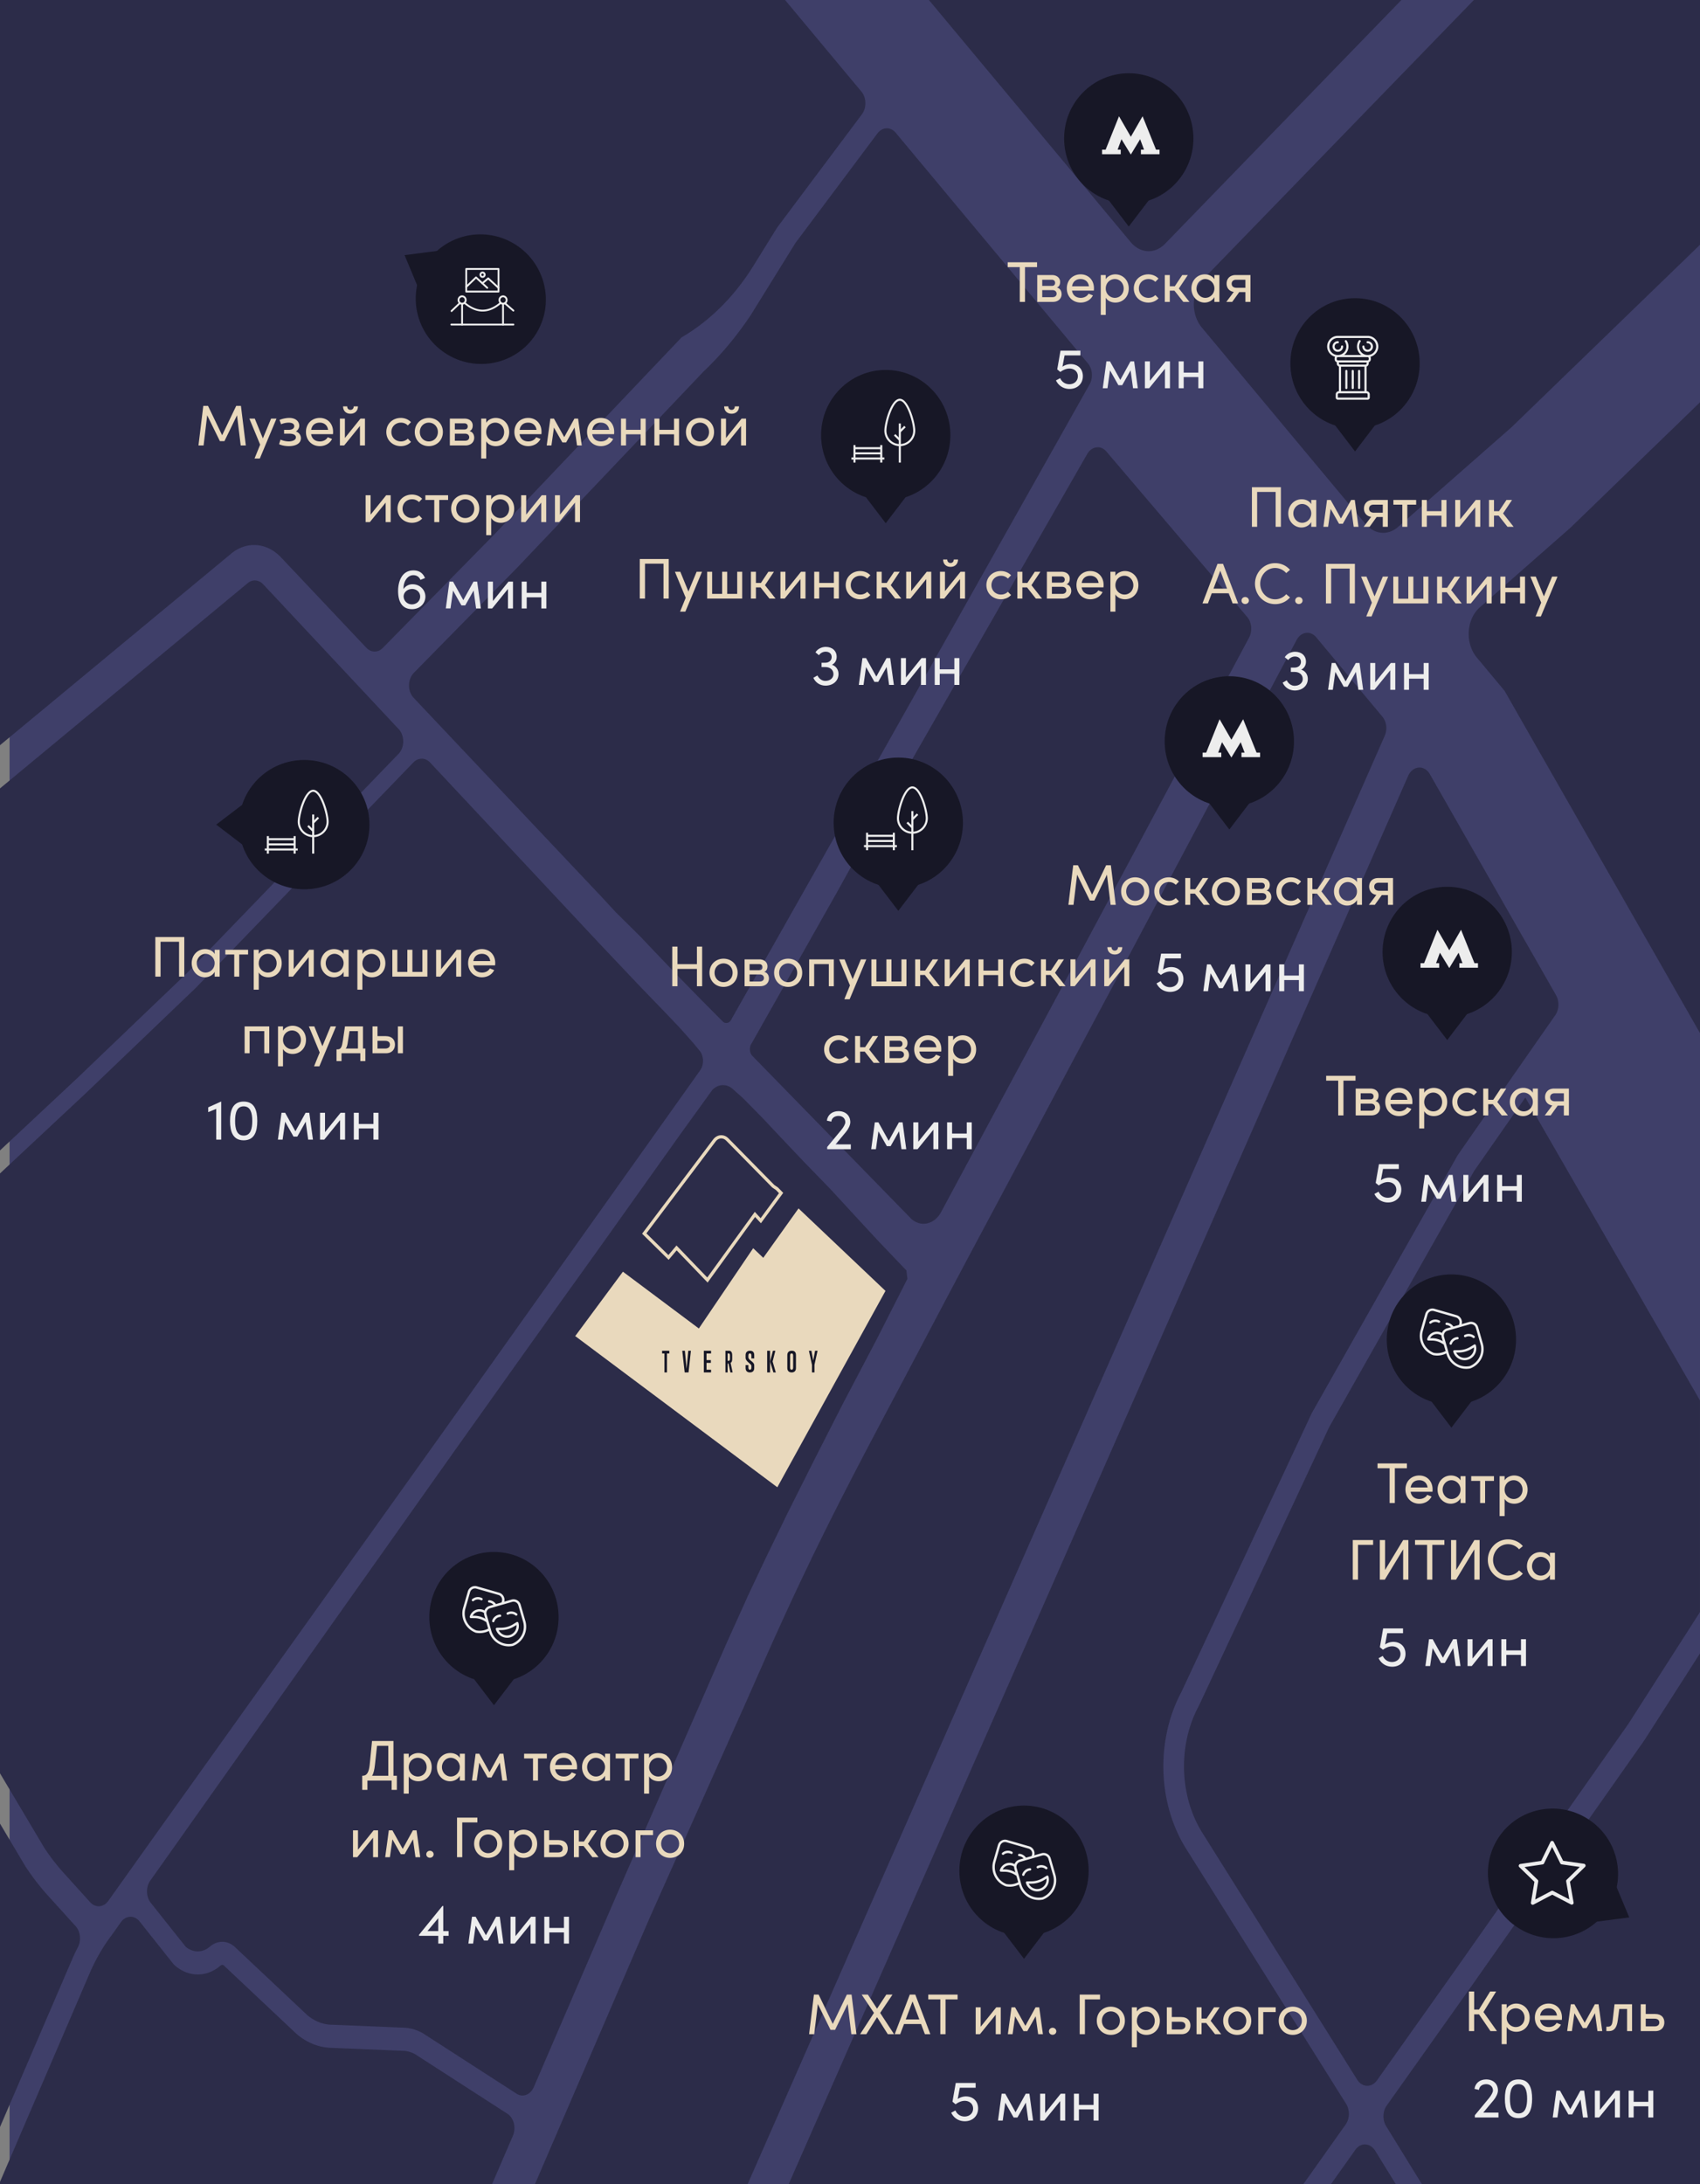 <svg xmlns="http://www.w3.org/2000/svg" width="355" height="456" fill="none" viewBox="0 0 355 456"><rect x="0" y="0" width="355" height="456" fill="#808080" stroke="none"/><g clip-path="url(#a)"><path fill="#3F3F69" d="M2 0h353v456H2z"/><path fill="#2C2C49" fill-rule="evenodd" d="M354.999-.094h-47.132l-56.608 58.368c-2.3 2.367-2.624 6.62-.74 9.5.134.207.281.399.434.59l34.174 40.999c1.034 1.241 2.373 1.877 3.724 1.877 1.076 0 2.158-.406 3.094-1.226l23.694-20.817 39.36-38.094zM183.245 27.833c.526-.69 1.235-1.042 1.944-1.042h.006c.667 0 1.339.306 1.859.935l40.136 48.147c.96 1.156 1.107 3.018.337 4.382l-43.64 77.484-.966 1.709-7.381 13.048-22.789 40.278a2 2 0 0 1-.116.222c-.238.383-.599.582-.96.582a1.07 1.07 0 0 1-.758-.329l-4.329-4.36-5.033-5.141-4.983-5.21-2.837-2.995-5.094-5.042-3.087-3.333L99.707 159.8l-13.336-14.121a3 3 0 0 1-.354-.452c-.936-1.44-.765-3.57.391-4.742l21.585-21.967 38.901-40.93c3.638-3.455 6.952-7.408 9.875-11.798l9.349-15.079 17.108-22.855zm44.005 66.62c.526-.705 1.241-1.065 1.963-1.065l-.007-.023c.661 0 1.321.299 1.841.912l29.387 34.516c.966 1.134 1.131 2.973.397 4.344l-30.579 57.119-4.568 8.535-29.239 54.407c-.863 1.494-2.22 2.291-3.59 2.291-.862 0-1.736-.314-2.507-.973l-33.33-34.172c-.532-.682-.569-1.755-.08-2.482l17.824-31.552 5.864-10.588 6.298-10.98 1.993-3.478L227.03 94.79c.067-.115.14-.23.22-.337M148.771 227.53c.642-.659 1.425-.989 2.214-.989l.012.008c.728 0 1.461.284 2.079.858l1.969 1.755 1.455 1.463 1.449 1.471 1.443 1.479 3.559 3.785 5.002 5.271 5.595 5.77 1.577 1.716 5.644 6.122 2.831 3.049 4.054 4.252 1.627 1.694.024.23.183 1.509-.348.697-6.096 12.006-6.965 13.255-5.76 11.301-5.9 11.761-4.525 9.309-3.565 7.555-4.549 10.075-2.978 6.812-1.92 4.397-18.001 41.206-17.402 40.37c-.49 1.126-1.413 1.77-2.373 1.77-.416 0-.838-.123-1.229-.376l-19.542-12.604a9 9 0 0 0-3.583-1.156l-15.47-.644c-1.853-.031-3.65-.743-5.173-2.053l-15.177-14.282c-.764-.651-1.632-.973-2.525-.973s-1.785.329-2.556.996c-.77.667-1.675 1.004-2.556 1.004-.88 0-1.76-.322-2.525-.973l-7.289-9.172c-1.002-1.264-1.045-3.286-.104-4.62l31.075-43.887 23.162-32.708 6.145-8.681 3.014-4.252 13.556-19.047 7.638-10.704 8.982-12.519 17.115-24.028 6.444-8.926zm124.231-95.413c-.104 0-.202 0-.306.023-.807.115-1.498.636-1.944 1.487l-12.341 23.23-.608 1.145-.153.288-.051.096-.05.095-.45.847-.026.049q-9.587 18.045-19.169 36.088l.202.184-.202-.176-.017.034-.01.019-.023.043-.005.011-2.511 4.729-2.521 4.749q-4.347 8.125-8.683 16.25-3.057 5.742-6.108 11.492t-6.109 11.494q-2.17 4.068-4.342 8.135c-2.765 5.178-5.532 10.358-8.285 15.548-1.956 3.684-3.903 7.376-5.85 11.067l-.003.006-.004.007-.003.006-.003.006-.004.007-.003.006-.003.006q-2.49 4.723-4.986 9.437l-1.74 3.285-.003.005-.002.005-.003.005-.002.005-.003.004c-1.85 3.492-3.7 6.983-5.536 10.483-3.675 6.995-7.288 14.044-10.774 21.192a668 668 0 0 0-7.374 15.661c-2.482 5.463-4.91 10.964-7.331 16.465-6.634 14.849-13.269 29.698-19.903 44.538q-6.011 13.954-12.024 27.904-6.017 13.958-12.031 27.921h44.416l6.991-15.889.069-.157 6.906-15.697q11.439-26.009 22.887-52.016a1977477 1977477 0 0 0 75.964-172.654l.124-.282.186-.422 1.822-4.136 9.087-20.656.086-.194 8.901-20.233c.612-1.394.422-2.965-.495-4.068q-4.628-5.547-9.253-11.099l-4.535-5.443c-.508-.613-1.156-.935-1.853-.935zm70.337 231.264 11.66-18.196v110.812h-58.076l-.024-.038-7.436-12.067c-.795-1.287-.746-3.096.116-4.306l17.347-24.441zM53.219 121.177c-.514 0-1.033.184-1.486.56L-.32 164.865v75.614l16.387-15.331 22.838-21.867 44.318-45.894c1.15-1.188 1.309-3.31.361-4.75a2.4 2.4 0 0 0-.33-.414l-3.13-3.348-25.162-26.886c-.502-.536-1.125-.804-1.75-.804zM-.321 444.813v-64.635l5.638 9.485a51 51 0 0 0 4.305 5.655l6.176 6.826c.996 1.103 1.198 2.958.477 4.36a46 46 0 0 0-1.095 2.275zm88.369-286.415c-.612 0-1.217.261-1.719.774L40.826 206.3l-22.9 21.928L-.32 245.283v124.398l9.575 16.105a43.5 43.5 0 0 0 3.7 4.85l5.876 6.497c.513.567 1.15.843 1.779.843.74 0 1.48-.383 2.012-1.127l8.554-12.013 23.083-32.31 4.536-6.352 3.908-5.47 14.186-19.852 14.57-20.396 54.488-76.626.373-.544c.746-1.226.623-2.965-.288-4.007l-1.333-1.609-2.751-3.095-2.831-2.981-5.699-5.907-8.194-8.65-5.423-5.8-1.792-1.916-13.843-14.795-7.466-7.976-6.885-7.355c-.502-.536-1.125-.804-1.749-.804zm233.052 75.2 33.899 58.789h-.006v44.178l-14.957 23.346-36.339 51.656-16.16 22.771a3 3 0 0 1-.349.406c-.495.483-1.082.72-1.663.72-.795 0-1.584-.444-2.116-1.287l-32.487-51.786c-4.671-7.67-4.91-18.228-.593-26.219l27.241-58.237 30.243-53.442 10.712-15.354zm-24.69-73.354c-.545 0-1.089.207-1.566.629-.33.291-.599.674-.788 1.111l-24.557 55.808-92.862 211.06-11.942 27.138h107.476l8.824-12.435c.868-1.218.911-3.041.104-4.329l-33.582-53.533c-5.784-9.462-6.12-22.487-.837-32.402l27.265-58.298 30.475-53.855 11.507-16.504 8.017-11.492.831-1.188c.82-1.18.887-2.912.165-4.183l-26.347-46.132c-.526-.92-1.352-1.41-2.189-1.41zM-.32-.094h164.182l16.021 19.216c1.07 1.28 1.113 3.394.104 4.743l-17.702 23.644-4.739 7.639c-4.005 6.566-9.227 11.807-15.207 15.278l-38.999 41.029-23.406 23.82c-.496.498-1.083.751-1.7.751-.618 0-1.235-.268-1.737-.797l-17.824-18.871c-1.614-1.708-3.607-2.574-5.613-2.574-1.663 0-3.332.597-4.794 1.808L-.32 155.847zm293.055 0h-98.836l42.233 50.66c1.04 1.241 2.379 1.877 3.724 1.877 1.21 0 2.421-.505 3.424-1.54zm35.227 110.254L355 83.987v131.699l-40.833-71.492-5.809-6.965a6.5 6.5 0 0 1-.685-1.003c-1.706-3.05-1.112-7.264 1.321-9.401zm-42.925 337.533c-.575 0-1.156.23-1.645.705a2.7 2.7 0 0 0-.367.429l-5.087 7.172h13.537l-4.31-6.988c-.532-.858-1.327-1.31-2.134-1.31zM25.354 401.156c.526-.651 1.217-.98 1.902-.98v-.008c.69 0 1.381.337 1.907.996l7.105 8.941c1.486 1.41 3.26 2.115 5.033 2.115 1.657 0 3.314-.613 4.745-1.854.11-.1.238-.146.367-.146.11 0 .22.039.318.108l15.133 14.243c2.159 1.877 4.702 2.904 7.325 2.965l15.342.636c.74.084 1.467.314 2.152.689l19.28 12.436.048.03c1.309.889 1.798 2.935 1.089 4.574l-4.348 10.091H-.205l19.175-44.599c1.205-2.667 2.66-5.142 4.342-7.363l1.926-2.72z" clip-rule="evenodd"/></g><path stroke="#E9D9BD" stroke-width="0.678" d="m158.868 254.854-.938-1.013-.28-.304-.243.335-9.676 13.365-6.187-6.433-.261-.271-.242.287-1.437 1.703-5.071-4.991 14.651-19.432c.39-.515.919-.761 1.441-.761.438 0 .883.174 1.252.551l.001.001 9.572 9.736.023.023.027.019.745.509.867.894z"/><path fill="#E9D9BD" d="m159.385 262.603 7.368-10.316 18.156 17.218-22.585 40.999-42.203-31.565 9.959-13.443 15.856 11.857 11.346-16.762 2.109 2.012z"/><path fill="#171726" d="M161.408 282h.505l-.574 2.247.668 2.282h-.505l-.697-2.265z"/><path fill="#171726" d="M160.806 282h-.601v4.529h.601zm-3.308 1.601h-.582v-.612c0-.32-.159-.434-.319-.434-.159 0-.319.114-.319.434v.366c0 .663 1.221.886 1.221 1.704v.555c0 .634-.371.915-.902.915s-.901-.292-.901-.915v-.624h.582v.549c0 .32.159.434.319.434.159 0 .319-.114.319-.434v-.36c0-.486-1.221-.886-1.221-1.715v-.549c0-.646.416-.915.902-.915.559 0 .901.257.901.915zm-19.234-1.027h.489v3.955h.524v-3.955h.489V282h-1.502zm5.113 3.192-.359-3.766h-.545l.503 4.529h.803l.497-4.529h-.546zm3.603.763h1.503v-.574h-.943v-1.424h.905v-.574h-.905v-1.383h.943V282h-1.503zm5.921-2.856v-.727c0-.68-.291-.946-.641-.946h-.772v4.529h.463v-1.863h.177l.4 1.863h.463l-.427-1.993c.254-.142.336-.408.336-.863zm-.464-.029c0 .331-.082.449-.254.449h-.232v-1.52h.232c.173 0 .254.119.254.45zM165.346 282c-.536 0-.936.269-.936.915v2.699c0 .646.417.915.907.915s.897-.258.897-.915v-2.699c0-.641-.326-.915-.868-.915m.286 3.539c0 .32-.16.434-.32.434s-.319-.114-.319-.434v-2.55c0-.32.159-.434.319-.434s.32.114.32.434zm4.574-3.539-.388 2.052-.378-2.052h-.518l.639 2.956v1.573h.514v-1.579l.65-2.95zm132.882 16.059-4.677-6.128h9.353z"/><path fill="#171726" d="M289.588 279.676c0-7.521 6.044-13.617 13.5-13.617s13.5 6.096 13.5 13.617c0 7.52-6.044 13.617-13.5 13.617s-13.5-6.097-13.5-13.617"/><path fill="#EDEDED" d="M306.07 279.142a1.36 1.36 0 0 1 1.507.166.251.251 0 0 0 .384-.306.3.3 0 0 0-.062-.076 1.87 1.87 0 0 0-2.057-.228.26.26 0 0 0-.124.146.25.25 0 0 0 .162.314c.063.02.131.014.19-.016m-1.699.488a.26.26 0 0 0 .171-.088.25.25 0 0 0 .058-.182.26.26 0 0 0-.089-.171.3.3 0 0 0-.085-.046q-.048-.015-.098-.01a1.855 1.855 0 0 0-1.622 1.285.24.24 0 0 0-.011.097.2.2 0 0 0 .026.094.25.25 0 0 0 .243.135.26.26 0 0 0 .17-.088.3.3 0 0 0 .047-.086 1.365 1.365 0 0 1 1.19-.94m3.674 1.055a.26.26 0 0 0-.22.019l-.774.474a4.75 4.75 0 0 1-2.429.698l-.907.01a.245.245 0 0 0-.243.204.24.24 0 0 0 .006.114 2.452 2.452 0 0 0 4.769-.231c.07-.374.052-.759-.053-1.125a.25.25 0 0 0-.149-.163m-1.669 2.72a1.96 1.96 0 0 1-2.3-1.024l.55-.006a5.25 5.25 0 0 0 2.686-.772l.468-.286a1.96 1.96 0 0 1-1.404 2.088m-7.676-7.043a.25.25 0 0 0 .161-.059 1.36 1.36 0 0 1 1.507-.165c.059.03.128.035.191.015a.249.249 0 0 0 .037-.459 1.85 1.85 0 0 0-2.056.228.26.26 0 0 0-.081.126.252.252 0 0 0 .242.314z"/><path fill="#EDEDED" d="m309.646 280.472-.978-3.397a1.55 1.55 0 0 0-1.319-1.118 1.6 1.6 0 0 0-.605.051l-1.504.433a1.555 1.555 0 0 0-1.077-1.878l-4.607-1.322a1.55 1.55 0 0 0-1.646.525 1.6 1.6 0 0 0-.278.539l-.977 3.399a4.29 4.29 0 0 0 2.592 5.212l.043.012c.927.18 1.887.049 2.733-.371l.028.097a4.284 4.284 0 0 0 4.962 3.043.2.2 0 0 0 .043-.013 4.29 4.29 0 0 0 2.59-5.212m-10.24 1.97a3.794 3.794 0 0 1-2.271-4.6l.978-3.4a1.05 1.05 0 0 1 .503-.632 1.07 1.07 0 0 1 .803-.09l4.606 1.322q.202.06.367.189a1.06 1.06 0 0 1 .358 1.119l-.073.253-1.176.338a1.86 1.86 0 0 0-1.391-.813.25.25 0 0 0-.18.059.247.247 0 0 0-.031.35c.043.05.103.082.169.088.355.03.684.196.919.464l-.848.243a1.55 1.55 0 0 0-1.028.95 2.125 2.125 0 0 0-3.078 1.272.24.24 0 0 0 .039.218.25.25 0 0 0 .197.1l.773.009a4 4 0 0 1 2.053.589l.397.243.389 1.353a3.8 3.8 0 0 1-2.475.376m1.666-3.186.216.751a4.5 4.5 0 0 0-2.241-.625l-.408-.004a1.62 1.62 0 0 1 1.743-.838c.227.043.442.134.631.267q-.004.229.059.449m5.823 5.955a3.79 3.79 0 0 1-4.366-2.694l-.977-3.399a1.047 1.047 0 0 1 .724-1.306l4.607-1.324a1.04 1.04 0 0 1 .927.172c.183.138.316.331.379.552l.977 3.397a3.794 3.794 0 0 1-2.271 4.602"/><path fill="#E9D9BD" d="M287.662 305.525h6.132v1.008h-2.52v7.26h-1.092v-7.26h-2.52zm11.495 5.448c0 .156-.012.312-.024.468h-4.56c.156.996.876 1.512 1.836 1.512.684 0 1.308-.312 1.632-.876l.9.36c-.48.972-1.488 1.5-2.568 1.5-1.596 0-2.88-1.188-2.88-2.964s1.284-2.928 2.88-2.928 2.784 1.152 2.784 2.928m-4.572-.432h3.528c-.132-.96-.816-1.512-1.74-1.512-.948 0-1.62.504-1.788 1.512m10.411-1.476v-.876h1.044v5.604h-1.044v-.996c-.372.672-1.152 1.14-2.052 1.14-1.464 0-2.748-1.236-2.748-2.952 0-1.656 1.212-2.94 2.796-2.94.84 0 1.632.36 2.004 1.02m-1.896 3.888c.996 0 1.896-.828 1.896-1.968 0-1.152-.972-1.956-1.908-1.956-1.02 0-1.836.9-1.836 1.956 0 1.068.816 1.968 1.848 1.968m4.121-4.764h4.752v.984h-1.848v4.62h-1.044v-4.62h-1.86zm8.969-.144c1.536 0 2.808 1.188 2.808 2.952 0 1.776-1.26 2.94-2.796 2.94-.84 0-1.632-.36-2.004-1.02v3.6h-1.044v-8.328h1.044v.876c.372-.636 1.188-1.02 1.992-1.02m-.096 4.908c1.032 0 1.848-.816 1.848-1.944 0-1.116-.816-1.98-1.848-1.98-.996 0-1.896.78-1.896 1.98 0 1.212.984 1.944 1.896 1.944m-33.602 16.84v-8.268h4.248v1.008h-3.156v7.26zm6.74-2.016 3.78-6.252h1.092v8.268h-1.092v-6.324l-3.828 6.324h-1.044v-8.268h1.092zm6.258-6.252h6.132v1.008h-2.52v7.26h-1.092v-7.26h-2.52zm8.613 6.252 3.78-6.252h1.092v8.268h-1.092v-6.324l-3.828 6.324h-1.044v-8.268h1.092zm10.794 2.16c-2.34 0-4.2-1.92-4.2-4.26s1.86-4.296 4.2-4.296c1.272 0 2.376.54 3.108 1.404l-.792.672a3.05 3.05 0 0 0-2.316-1.068c-1.74 0-3.108 1.512-3.108 3.288 0 1.764 1.368 3.252 3.108 3.252.924 0 1.764-.42 2.316-1.068l.792.672c-.732.864-1.836 1.404-3.108 1.404m8.767-4.872v-.876h1.044v5.604h-1.044v-.996c-.372.672-1.152 1.14-2.052 1.14-1.464 0-2.748-1.236-2.748-2.952 0-1.656 1.212-2.94 2.796-2.94.84 0 1.632.36 2.004 1.02m-1.896 3.888c.996 0 1.896-.828 1.896-1.968 0-1.152-.972-1.956-1.908-1.956-1.02 0-1.836.9-1.836 1.956 0 1.068.816 1.968 1.848 1.968"/><path fill="#EDEDED" d="M290.945 342.782c1.5 0 2.556.984 2.556 2.508 0 1.596-1.164 2.676-2.772 2.676-1.356 0-2.352-.756-2.844-1.776l.876-.48c.312.72.984 1.272 1.92 1.272 1.02 0 1.776-.684 1.776-1.668s-.78-1.608-1.74-1.608c-.648 0-1.32.276-1.92.72l-.648-.54.684-3.912h4.152v.996h-3.3l-.444 2.352a3.06 3.06 0 0 1 1.704-.54m13.267-.564.768 5.604h-.996l-.516-3.744-1.752 3.108h-.792l-1.752-3.096-.528 3.732h-.984l.756-5.604h.756l2.148 3.864 2.124-3.864zm3.289 4.044 3.252-4.044h.936v5.604h-1.044v-4.068l-3.3 4.068h-.888v-5.604h1.044zm10.115-1.704v-2.34h1.044v5.604h-1.044v-2.328h-3.06v2.328h-1.044v-5.604h1.044v2.34z"/><path fill="#171726" d="m340.226 400.309-7.645.986 4.676-8.1z"/><path fill="#171726" d="M317.555 402.808c-6.512-3.76-8.77-12.043-5.042-18.499 3.728-6.457 12.03-8.644 18.542-4.883 6.513 3.76 8.771 12.043 5.043 18.5s-12.03 8.643-18.543 4.882"/><path fill="#EDEDED" d="M331.089 389.373a.39.39 0 0 0-.312-.264l-4.357-.619-1.96-3.941a.386.386 0 0 0-.694.003l-1.935 3.952-4.356.648a.39.39 0 0 0-.313.264.38.38 0 0 0 .101.395l3.161 3.064-.731 4.34a.38.38 0 0 0 .155.378.38.38 0 0 0 .407.029l3.889-2.061 3.901 2.038a.39.39 0 0 0 .565-.344.3.3 0 0 0-.012-.089l-.753-4.314 3.141-3.081a.38.38 0 0 0 .103-.398m-3.927 3.069a.39.39 0 0 0-.109.344l.657 3.764-3.388-1.769a.4.4 0 0 0-.361 0l-3.376 1.789.633-3.769a.39.39 0 0 0-.112-.341l-2.74-2.66 3.781-.562a.38.38 0 0 0 .289-.212l1.68-3.431 1.702 3.422a.4.4 0 0 0 .293.212l3.783.539z"/><path fill="#E9D9BD" d="M312.602 424.043h-1.356l-2.388-3.492h-1.02v3.492h-1.08v-8.268h1.08v3.768h1.008l2.328-3.768h1.26l-2.652 4.284zm4.019-5.748c1.536 0 2.808 1.188 2.808 2.952 0 1.776-1.26 2.94-2.796 2.94-.84 0-1.632-.36-2.004-1.02v3.6h-1.044v-8.328h1.044v.876c.372-.636 1.188-1.02 1.992-1.02m-.096 4.908c1.032 0 1.848-.816 1.848-1.944 0-1.116-.816-1.98-1.848-1.98-.996 0-1.896.78-1.896 1.98 0 1.212.984 1.944 1.896 1.944m9.652-1.98c0 .156-.012.312-.024.468h-4.56c.156.996.876 1.512 1.836 1.512.684 0 1.308-.312 1.632-.876l.9.36c-.48.972-1.488 1.5-2.568 1.5-1.596 0-2.88-1.188-2.88-2.964s1.284-2.928 2.88-2.928 2.784 1.152 2.784 2.928m-4.572-.432h3.528c-.132-.96-.816-1.512-1.74-1.512-.948 0-1.62.504-1.788 1.512m12.211-2.352.768 5.604h-.996l-.516-3.744-1.752 3.108h-.792l-1.752-3.096-.528 3.732h-.984l.756-5.604h.756l2.148 3.864 2.124-3.864zm2.953 3.36.384-3.36h3.66v5.604h-1.044v-4.62h-1.632l-.312 2.4c-.192 1.452-.732 2.22-1.812 2.22h-.564v-.924h.324c.6 0 .876-.288.996-1.32m6.899-1.332h1.956c1.38 0 1.932.828 1.932 1.764 0 .9-.54 1.812-1.872 1.812h-3.06v-5.604h1.044zm0 2.592h1.848c.684 0 .984-.348.984-.816 0-.456-.3-.792-.984-.792h-1.848z"/><path fill="#EDEDED" d="m311.894 438.472-2.16 2.592h3.18v1.008h-4.932v-.468l2.952-3.564c.492-.6.828-1.236.828-1.596 0-.792-.564-1.32-1.416-1.32s-1.44.48-1.5 1.188l-.936-.204c.156-1.188 1.092-1.98 2.436-1.98 1.476 0 2.46.924 2.46 2.316 0 .612-.396 1.416-.912 2.028m5.203 3.744c-2.256 0-2.844-1.836-2.844-4.044 0-2.232.588-4.044 2.844-4.044s2.844 1.812 2.844 4.044c0 2.208-.588 4.044-2.844 4.044m0-.984c1.44 0 1.8-1.428 1.8-3.06 0-1.656-.36-3.048-1.8-3.048s-1.788 1.392-1.788 3.048c0 1.632.348 3.06 1.788 3.06m13.702-4.764.768 5.604h-.996l-.516-3.744-1.752 3.108h-.792l-1.752-3.096-.528 3.732h-.984l.756-5.604h.756l2.148 3.864 2.124-3.864zm3.289 4.044 3.252-4.044h.936v5.604h-1.044v-4.068l-3.3 4.068h-.888v-5.604h1.044zm10.114-1.704v-2.34h1.044v5.604h-1.044v-2.328h-3.06v2.328h-1.044v-5.604h1.044v2.34z"/><path fill="#171726" d="m213.838 408.953-4.677-6.128h9.353z"/><path fill="#171726" d="M200.338 390.57c0-7.52 6.044-13.617 13.5-13.617s13.5 6.097 13.5 13.617-6.044 13.617-13.5 13.617-13.5-6.096-13.5-13.617"/><path fill="#EDEDED" d="M216.82 390.036a1.37 1.37 0 0 1 1.507.166.24.24 0 0 0 .085.048q.048.015.098.012a.25.25 0 0 0 .228-.271.3.3 0 0 0-.027-.094.3.3 0 0 0-.062-.076 1.87 1.87 0 0 0-2.057-.228.251.251 0 0 0 .038.459.25.25 0 0 0 .19-.015zm-1.699.488a.25.25 0 0 0 .218-.173.24.24 0 0 0-.016-.191.25.25 0 0 0-.147-.123.3.3 0 0 0-.098-.01 1.86 1.86 0 0 0-1.622 1.285.25.25 0 0 0 .015.191q.023.045.061.077a.3.3 0 0 0 .085.048q.047.014.097.011a.2.2 0 0 0 .094-.028.25.25 0 0 0 .123-.146 1.37 1.37 0 0 1 1.19-.941m3.674 1.055a.3.3 0 0 0-.113-.016.25.25 0 0 0-.107.036l-.774.473a4.76 4.76 0 0 1-2.429.699l-.907.009a.3.3 0 0 0-.111.027.3.3 0 0 0-.087.074.24.24 0 0 0-.039.218 2.456 2.456 0 0 0 2.355 1.777c.38 0 .755-.089 1.095-.259a2.45 2.45 0 0 0 1.266-2.874.25.25 0 0 0-.149-.164m-1.669 2.721a1.956 1.956 0 0 1-2.3-1.025l.55-.005a5.25 5.25 0 0 0 2.686-.772l.468-.286a1.96 1.96 0 0 1-1.404 2.088m-7.676-7.044c.059 0 .116-.02.161-.059a1.365 1.365 0 0 1 1.507-.165c.059.03.128.036.191.016a.25.25 0 0 0 .037-.46 1.86 1.86 0 0 0-2.056.228.26.26 0 0 0-.081.127.25.25 0 0 0 .242.313z"/><path fill="#EDEDED" d="m220.396 391.366-.978-3.397a1.56 1.56 0 0 0-.741-.932 1.55 1.55 0 0 0-1.183-.134l-1.504.432a1.553 1.553 0 0 0-1.077-1.877l-4.607-1.323a1.56 1.56 0 0 0-1.646.525c-.127.16-.221.343-.278.539l-.977 3.4a4.29 4.29 0 0 0 2.592 5.211q.02.009.043.012c.927.18 1.887.05 2.733-.37l.028.097a4.28 4.28 0 0 0 4.124 3.123q.423 0 .838-.081l.043-.012a4.29 4.29 0 0 0 2.59-5.213m-10.24 1.971a3.795 3.795 0 0 1-2.271-4.6l.978-3.4a1.04 1.04 0 0 1 .896-.757c.137-.016.277-.004.41.034l4.606 1.323a1.04 1.04 0 0 1 .633.504 1.04 1.04 0 0 1 .092.803l-.073.253-1.176.338a1.86 1.86 0 0 0-1.391-.812.25.25 0 0 0-.268.227.25.25 0 0 0 .226.27c.355.029.684.195.919.464l-.848.243a1.55 1.55 0 0 0-1.028.949 2.124 2.124 0 0 0-2.619.442 2.1 2.1 0 0 0-.459.831.24.24 0 0 0-.006.113.3.3 0 0 0 .045.104.3.3 0 0 0 .087.074.3.3 0 0 0 .11.027l.773.009a4 4 0 0 1 2.053.588l.397.244.389 1.353a3.8 3.8 0 0 1-2.475.376m1.666-3.187.216.751a4.5 4.5 0 0 0-2.241-.624l-.408-.005a1.64 1.64 0 0 1 1.058-.821 1.63 1.63 0 0 1 1.316.25q-.004.229.059.449m5.823 5.956a3.79 3.79 0 0 1-4.366-2.695l-.977-3.399a1.04 1.04 0 0 1 .207-.971c.135-.161.315-.278.517-.335l4.607-1.324q.143-.04.293-.041a1.05 1.05 0 0 1 1.013.765l.977 3.398a3.794 3.794 0 0 1-2.271 4.602"/><path fill="#E9D9BD" d="m177.827 416.419 1.02 8.269h-1.068l-.768-6.301-2.628 5.4h-.948l-2.652-5.4-.756 6.301h-1.068l1.008-8.269h.984l2.952 6.132 2.94-6.132zm5.971 3.828 2.904 4.441h-1.308l-2.244-3.553-2.244 3.553h-1.296l2.892-4.453-2.568-3.816h1.296l1.92 2.94 1.932-2.94h1.296zm10.481 4.441h-1.14l-.804-2.125h-3.552l-.804 2.125h-1.14l3.144-8.269h1.152zm-3.72-6.841-1.416 3.757h2.832zm3.281-1.428h6.132v1.008h-2.52v7.261h-1.092v-7.261h-2.52zm10.95 6.708 3.252-4.044h.936v5.605h-1.044v-4.069l-3.3 4.069h-.888v-5.605h1.044zm12.227-4.044.768 5.605h-.996l-.516-3.745-1.752 3.108h-.792l-1.752-3.096-.528 3.733h-.984l.756-5.605h.756l2.148 3.864 2.124-3.864zm2.785 5.725c-.408 0-.756-.301-.756-.721 0-.432.348-.744.756-.744.42 0 .78.312.78.744 0 .42-.36.721-.78.721m5.664-.12v-8.269h4.248v1.008h-3.156v7.261zm6.5.144c-1.596 0-2.928-1.177-2.928-2.953s1.332-2.94 2.928-2.94 2.94 1.164 2.94 2.94-1.344 2.953-2.94 2.953m0-.985c1.032 0 1.896-.804 1.896-1.968 0-1.152-.864-1.956-1.896-1.956-1.02 0-1.872.804-1.872 1.956 0 1.164.852 1.968 1.872 1.968m7.429-4.908c1.536 0 2.808 1.188 2.808 2.952 0 1.776-1.26 2.941-2.796 2.941-.84 0-1.632-.361-2.004-1.021v3.601h-1.044v-8.329h1.044v.876c.372-.636 1.188-1.02 1.992-1.02m-.096 4.908c1.032 0 1.848-.816 1.848-1.944 0-1.116-.816-1.98-1.848-1.98-.996 0-1.896.78-1.896 1.98 0 1.212.984 1.944 1.896 1.944m5.405-2.736h1.956c1.38 0 1.932.828 1.932 1.764 0 .9-.54 1.813-1.872 1.813h-3.06v-5.605h1.044zm0 2.592h1.848c.684 0 .984-.348.984-.816 0-.456-.3-.792-.984-.792h-1.848zm10.315.985h-1.284l-1.848-2.341h-.972v2.341h-1.044v-5.605h1.044v2.34h1.044l1.56-2.34h1.164l-1.872 2.808zm3.337.144c-1.596 0-2.928-1.177-2.928-2.953s1.332-2.94 2.928-2.94 2.94 1.164 2.94 2.94-1.344 2.953-2.94 2.953m0-.985c1.032 0 1.896-.804 1.896-1.968 0-1.152-.864-1.956-1.896-1.956-1.02 0-1.872.804-1.872 1.956 0 1.164.852 1.968 1.872 1.968m4.394-4.764h3.648v.984h-2.604v4.621h-1.044zm7.208 5.749c-1.596 0-2.928-1.177-2.928-2.953s1.332-2.94 2.928-2.94 2.94 1.164 2.94 2.94-1.344 2.953-2.94 2.953m0-.985c1.032 0 1.896-.804 1.896-1.968 0-1.152-.864-1.956-1.896-1.956-1.02 0-1.872.804-1.872 1.956 0 1.164.852 1.968 1.872 1.968"/><path fill="#EDEDED" d="M201.695 437.677c1.5 0 2.556.984 2.556 2.508 0 1.596-1.164 2.676-2.772 2.676-1.356 0-2.352-.756-2.844-1.776l.876-.48c.312.72.984 1.272 1.92 1.272 1.02 0 1.776-.684 1.776-1.668s-.78-1.608-1.74-1.608c-.648 0-1.32.276-1.92.72l-.648-.54.684-3.912h4.152v.996h-3.3l-.444 2.352a3.06 3.06 0 0 1 1.704-.54m13.267-.564.768 5.604h-.996l-.516-3.744-1.752 3.108h-.792l-1.752-3.096-.528 3.732h-.984l.756-5.604h.756l2.148 3.864 2.124-3.864zm3.289 4.044 3.252-4.044h.936v5.604h-1.044v-4.068l-3.3 4.068h-.888v-5.604h1.044zm10.115-1.704v-2.34h1.044v5.604h-1.044v-2.328h-3.06v2.328h-1.044v-5.604h1.044v2.34z"/><path fill="#171726" d="m187.588 190.16-4.677-6.128h9.353z"/><path fill="#171726" d="M174.088 171.777c0-7.52 6.044-13.617 13.5-13.617s13.5 6.097 13.5 13.617-6.044 13.617-13.5 13.617-13.5-6.096-13.5-13.617"/><path fill="#EDEDED" d="M181.064 174.283h5.59v.431h-5.59zm0 1.076h5.59v.431h-5.59zm-.646 1.074h6.882v.43h-6.882z"/><path fill="#EDEDED" d="M180.85 173.853h.43v3.656h-.43zm5.59 0h.431v3.656h-.431zm4.087.215a3.23 3.23 0 0 1-3.226-3.226c0-1.611 1.339-6.666 3.226-6.666s3.225 5.055 3.225 6.666a3.23 3.23 0 0 1-3.225 3.226m0-9.462c-1.436 0-2.795 4.538-2.795 6.236a2.8 2.8 0 0 0 2.795 2.796 2.8 2.8 0 0 0 2.795-2.796c0-1.698-1.36-6.236-2.795-6.236"/><path fill="#EDEDED" d="M190.311 169.336h.43v8.173h-.43z"/><path fill="#EDEDED" d="m191.45 169.828.304.304-1.074 1.075-.305-.304zm-1.849 1.721 1.075 1.074-.305.305-1.074-1.075z"/><path fill="#E9D9BD" d="M145.532 201.287v-3.66h1.092v8.268h-1.092v-3.612h-4.056v3.612h-1.092v-8.268h1.092v3.66zm5.559 4.752c-1.596 0-2.928-1.176-2.928-2.952s1.332-2.94 2.928-2.94 2.94 1.164 2.94 2.94-1.344 2.952-2.94 2.952m0-.984c1.032 0 1.896-.804 1.896-1.968 0-1.152-.864-1.956-1.896-1.956-1.02 0-1.872.804-1.872 1.956 0 1.164.852 1.968 1.872 1.968m8.485-2.148c.708.144.996.78.996 1.392 0 .768-.576 1.596-1.824 1.596h-3.264v-5.604h3.072c1.032 0 1.704.6 1.704 1.44 0 .42-.12.972-.684 1.176m-.36-.984c0-.384-.24-.648-.708-.648h-1.98v1.284h2.004c.432 0 .684-.228.684-.636m-2.688 2.988h2.112c.612 0 .888-.324.888-.72 0-.408-.276-.756-.888-.756h-2.112zm8.051 1.128c-1.596 0-2.928-1.176-2.928-2.952s1.332-2.94 2.928-2.94 2.94 1.164 2.94 2.94-1.344 2.952-2.94 2.952m0-.984c1.032 0 1.896-.804 1.896-1.968 0-1.152-.864-1.956-1.896-1.956-1.02 0-1.872.804-1.872 1.956 0 1.164.852 1.968 1.872 1.968m4.394.84v-5.604h5.148v5.604h-1.044v-4.62h-3.06v4.62zm9.084-1.476 1.716-4.128h1.128l-3.48 8.328h-1.104l1.176-2.892-2.256-5.436h1.128zm10.188.492v-4.62h1.044v5.604h-7.32v-5.604h1.044v4.62h2.088v-4.62h1.056v4.62zm8.012.984h-1.284l-1.848-2.34h-.972v2.34h-1.044v-5.604h1.044v2.34h1.044l1.56-2.34h1.164l-1.872 2.808zm2.06-1.56 3.252-4.044h.936v5.604h-1.044v-4.068l-3.3 4.068h-.888v-5.604h1.044zm10.115-1.704v-2.34h1.044v5.604h-1.044v-2.328h-3.06v2.328h-1.044v-5.604h1.044v2.34zm5.485 3.408c-1.608 0-3.012-1.176-3.012-2.952s1.404-2.94 3.012-2.94c.876 0 1.644.348 2.136.888l-.66.684a1.98 1.98 0 0 0-1.44-.588c-1.104 0-1.992.804-1.992 1.956s.888 1.968 1.992 1.968c.588 0 1.092-.228 1.44-.588l.66.684c-.492.552-1.26.888-2.136.888m8.602-.144h-1.284l-1.848-2.34h-.972v2.34h-1.044v-5.604h1.044v2.34h1.044l1.56-2.34h1.164l-1.872 2.808zm2.06-1.56 3.252-4.044h.936v5.604h-1.044v-4.068l-3.3 4.068h-.888v-5.604h1.044zm8.219-5.064c-.936 0-1.548-.612-1.548-1.536h.864c0 .432.264.732.684.732.408 0 .672-.3.672-.732h.888c0 .924-.624 1.536-1.56 1.536m-1.164 5.064 3.252-4.044h.936v5.604h-1.044v-4.068l-3.3 4.068h-.888v-5.604h1.044zm-56.524 17.704c-1.608 0-3.012-1.176-3.012-2.952s1.404-2.94 3.012-2.94c.876 0 1.644.348 2.136.888l-.66.684a1.98 1.98 0 0 0-1.44-.588c-1.104 0-1.992.804-1.992 1.956s.888 1.968 1.992 1.968c.588 0 1.092-.228 1.44-.588l.66.684c-.492.552-1.26.888-2.136.888m8.602-.144h-1.284l-1.848-2.34h-.972v2.34h-1.044v-5.604h1.044v2.34h1.044l1.56-2.34h1.164l-1.872 2.808zm5.108-2.988c.708.144.996.78.996 1.392 0 .768-.576 1.596-1.824 1.596h-3.264v-5.604h3.072c1.032 0 1.704.6 1.704 1.44 0 .42-.12.972-.684 1.176m-.36-.984c0-.384-.24-.648-.708-.648h-1.98v1.284h2.004c.432 0 .684-.228.684-.636m-2.688 2.988h2.112c.612 0 .888-.324.888-.72 0-.408-.276-.756-.888-.756h-2.112zm10.799-1.836c0 .156-.012.312-.024.468h-4.56c.156.996.876 1.512 1.836 1.512.684 0 1.308-.312 1.632-.876l.9.36c-.48.972-1.488 1.5-2.568 1.5-1.596 0-2.88-1.188-2.88-2.964s1.284-2.928 2.88-2.928 2.784 1.152 2.784 2.928m-4.572-.432h3.528c-.132-.96-.816-1.512-1.74-1.512-.948 0-1.62.504-1.788 1.512m9.031-2.496c1.536 0 2.808 1.188 2.808 2.952 0 1.776-1.26 2.94-2.796 2.94-.84 0-1.632-.36-2.004-1.02v3.6h-1.044v-8.328h1.044v.876c.372-.636 1.188-1.02 1.992-1.02m-.096 4.908c1.032 0 1.848-.816 1.848-1.944 0-1.116-.816-1.98-1.848-1.98-.996 0-1.896.78-1.896 1.98 0 1.212.984 1.944 1.896 1.944"/><path fill="#EDEDED" d="m176.651 236.324-2.16 2.592h3.18v1.008h-4.932v-.468l2.952-3.564c.492-.6.828-1.236.828-1.596 0-.792-.564-1.32-1.416-1.32s-1.44.48-1.5 1.188l-.936-.204c.156-1.188 1.092-1.98 2.436-1.98 1.476 0 2.46.924 2.46 2.316 0 .612-.396 1.416-.912 2.028m11.827-2.004.768 5.604h-.996l-.516-3.744-1.752 3.108h-.792l-1.752-3.096-.528 3.732h-.984l.756-5.604h.756l2.148 3.864 2.124-3.864zm3.289 4.044 3.252-4.044h.936v5.604h-1.044v-4.068l-3.3 4.068h-.888v-5.604h1.044zm10.114-1.704v-2.34h1.044v5.604h-1.044v-2.328h-3.06v2.328h-1.044v-5.604h1.044v2.34z"/><path fill="#171726" d="m184.963 109.234-4.677-6.127h9.353z"/><path fill="#171726" d="M171.463 90.851c0-7.52 6.044-13.617 13.5-13.617s13.5 6.097 13.5 13.617-6.044 13.617-13.5 13.617-13.5-6.096-13.5-13.617"/><path fill="#EDEDED" d="M178.439 93.357h5.59v.43h-5.59zm0 1.076h5.59v.431h-5.59zm-.646 1.074h6.882v.43h-6.882z"/><path fill="#EDEDED" d="M178.225 92.927h.43v3.656h-.43zm5.59 0h.431v3.656h-.431zm4.087.215a3.23 3.23 0 0 1-3.226-3.225c0-1.612 1.339-6.667 3.226-6.667s3.225 5.055 3.225 6.667a3.23 3.23 0 0 1-3.225 3.225m0-9.462c-1.436 0-2.795 4.538-2.795 6.237a2.8 2.8 0 0 0 2.795 2.795 2.8 2.8 0 0 0 2.795-2.795c0-1.698-1.36-6.237-2.795-6.237"/><path fill="#EDEDED" d="M187.686 88.41h.43v8.173h-.43z"/><path fill="#EDEDED" d="m188.825 88.902.304.305-1.074 1.074-.305-.304zm-1.849 1.721 1.075 1.075-.305.304-1.074-1.075z"/><path fill="#E9D9BD" d="M133.599 124.969v-8.268h6.048v8.268h-1.092v-7.284h-3.864v7.284zm10.157-1.476 1.716-4.128h1.128l-3.48 8.328h-1.104l1.176-2.892-2.256-5.436h1.128zm10.188.492v-4.62h1.044v5.604h-7.32v-5.604h1.044v4.62h2.088v-4.62h1.056v4.62zm8.012.984h-1.284l-1.848-2.34h-.972v2.34h-1.044v-5.604h1.044v2.34h1.044l1.56-2.34h1.164l-1.872 2.808zm2.061-1.56 3.252-4.044h.936v5.604h-1.044v-4.068l-3.3 4.068h-.888v-5.604h1.044zm10.114-1.704v-2.34h1.044v5.604h-1.044v-2.328h-3.06v2.328h-1.044v-5.604h1.044v2.34zm5.485 3.408c-1.608 0-3.012-1.176-3.012-2.952s1.404-2.94 3.012-2.94c.876 0 1.644.348 2.136.888l-.66.684a1.98 1.98 0 0 0-1.44-.588c-1.104 0-1.992.804-1.992 1.956s.888 1.968 1.992 1.968c.588 0 1.092-.228 1.44-.588l.66.684c-.492.552-1.26.888-2.136.888m8.602-.144h-1.284l-1.848-2.34h-.972v2.34h-1.044v-5.604h1.044v2.34h1.044l1.56-2.34h1.164l-1.872 2.808zm2.06-1.56 3.252-4.044h.936v5.604h-1.044v-4.068l-3.3 4.068h-.888v-5.604h1.044zm8.219-5.064c-.936 0-1.548-.612-1.548-1.536h.864c0 .432.264.732.684.732.408 0 .672-.3.672-.732h.888c0 .924-.624 1.536-1.56 1.536m-1.164 5.064 3.252-4.044h.936v5.604h-1.044v-4.068l-3.3 4.068h-.888v-5.604h1.044zm11.662 1.704c-1.608 0-3.012-1.176-3.012-2.952s1.404-2.94 3.012-2.94c.876 0 1.644.348 2.136.888l-.66.684a1.98 1.98 0 0 0-1.44-.588c-1.104 0-1.992.804-1.992 1.956s.888 1.968 1.992 1.968c.588 0 1.092-.228 1.44-.588l.66.684c-.492.552-1.26.888-2.136.888m8.602-.144h-1.284l-1.848-2.34h-.972v2.34h-1.044v-5.604h1.044v2.34h1.044l1.56-2.34h1.164l-1.872 2.808zm5.108-2.988c.708.144.996.78.996 1.392 0 .768-.576 1.596-1.824 1.596h-3.264v-5.604h3.072c1.032 0 1.704.6 1.704 1.44 0 .42-.12.972-.684 1.176m-.36-.984c0-.384-.24-.648-.708-.648h-1.98v1.284h2.004c.432 0 .684-.228.684-.636m-2.688 2.988h2.112c.612 0 .888-.324.888-.72 0-.408-.276-.756-.888-.756h-2.112zm10.799-1.836c0 .156-.012.312-.024.468h-4.56c.156.996.876 1.512 1.836 1.512.684 0 1.308-.312 1.632-.876l.9.36c-.48.972-1.488 1.5-2.568 1.5-1.596 0-2.88-1.188-2.88-2.964s1.284-2.928 2.88-2.928 2.784 1.152 2.784 2.928m-4.572-.432h3.528c-.132-.96-.816-1.512-1.74-1.512-.948 0-1.62.504-1.788 1.512m9.031-2.496c1.536 0 2.808 1.188 2.808 2.952 0 1.776-1.26 2.94-2.796 2.94-.84 0-1.632-.36-2.004-1.02v3.6h-1.044v-8.328h1.044v.876c.372-.636 1.188-1.02 1.992-1.02m-.096 4.908c1.032 0 1.848-.816 1.848-1.944 0-1.116-.816-1.98-1.848-1.98-.996 0-1.896.78-1.896 1.98 0 1.212.984 1.944 1.896 1.944"/><path fill="#EDEDED" d="M173.733 138.786c.816.264 1.368.996 1.368 1.92 0 1.44-1.128 2.436-2.724 2.436-1.116 0-2.064-.612-2.532-1.632l.852-.492c.36.708.972 1.14 1.644 1.14.984 0 1.704-.588 1.704-1.416 0-.888-.696-1.476-1.668-1.476h-.816v-.9h.744c.828 0 1.368-.492 1.368-1.2 0-.672-.504-1.116-1.26-1.116-.54 0-1.092.288-1.392.744l-.732-.6c.408-.684 1.26-1.14 2.148-1.14 1.368 0 2.28.828 2.28 2.088 0 .744-.372 1.356-.984 1.644m12.161-1.392.768 5.604h-.996l-.516-3.744-1.752 3.108h-.792l-1.752-3.096-.528 3.732h-.984l.756-5.604h.756l2.148 3.864 2.124-3.864zm3.289 4.044 3.252-4.044h.936v5.604h-1.044v-4.068l-3.3 4.068h-.888v-5.604h1.044zm10.114-1.704v-2.34h1.044v5.604h-1.044v-2.328h-3.06v2.328h-1.044v-5.604h1.044v2.34z"/><path fill="#171726" d="m103.15 356.004-4.676-6.128h9.353z"/><path fill="#171726" d="M89.65 337.621c0-7.521 6.044-13.617 13.5-13.617s13.5 6.096 13.5 13.617c0 7.52-6.044 13.617-13.5 13.617s-13.5-6.097-13.5-13.617"/><path fill="#EDEDED" d="M106.132 337.087a1.37 1.37 0 0 1 1.508.166.24.24 0 0 0 .182.059.24.24 0 0 0 .218-.173.24.24 0 0 0-.079-.267 1.86 1.86 0 0 0-2.057-.228.249.249 0 0 0 .038.459c.063.02.132.015.191-.015zm-1.698.488a.25.25 0 0 0 .218-.173.24.24 0 0 0-.017-.191.25.25 0 0 0-.244-.133 1.86 1.86 0 0 0-1.622 1.285.25.25 0 0 0 .015.191.24.24 0 0 0 .146.124.24.24 0 0 0 .191-.016.25.25 0 0 0 .123-.147 1.36 1.36 0 0 1 1.19-.94m3.673 1.055a.25.25 0 0 0-.22.02l-.773.473a4.75 4.75 0 0 1-2.43.698l-.907.01a.25.25 0 0 0-.243.205.24.24 0 0 0 .006.113 2.455 2.455 0 0 0 3.451 1.519 2.46 2.46 0 0 0 1.266-2.874.25.25 0 0 0-.15-.164m-1.669 2.721a1.95 1.95 0 0 1-2.299-1.025l.55-.006a5.25 5.25 0 0 0 2.685-.771l.468-.287a1.955 1.955 0 0 1-1.404 2.089m-7.675-7.044a.25.25 0 0 0 .16-.059 1.365 1.365 0 0 1 1.508-.165.25.25 0 0 0 .336-.108.25.25 0 0 0 .015-.19.25.25 0 0 0-.123-.146 1.86 1.86 0 0 0-2.057.228.25.25 0 0 0-.073.276.25.25 0 0 0 .234.164"/><path fill="#EDEDED" d="m109.708 338.417-.977-3.397a1.56 1.56 0 0 0-1.319-1.117 1.6 1.6 0 0 0-.605.051l-1.504.432a1.553 1.553 0 0 0-1.078-1.877l-4.606-1.323a1.54 1.54 0 0 0-1.183.133 1.55 1.55 0 0 0-.741.931l-.978 3.4a4.29 4.29 0 0 0 2.593 5.211l.042.012a4.3 4.3 0 0 0 2.733-.37l.029.097a4.28 4.28 0 0 0 4.124 3.123q.422 0 .838-.081l.042-.012a4.293 4.293 0 0 0 2.59-5.213m-10.24 1.97a3.787 3.787 0 0 1-2.27-4.6l.977-3.399a1.053 1.053 0 0 1 1.306-.723l4.607 1.323c.133.038.258.102.366.189a1.05 1.05 0 0 1 .392.707c.016.138.004.278-.034.411l-.073.253-1.175.338a1.87 1.87 0 0 0-1.391-.812.25.25 0 0 0-.181.058.25.25 0 0 0-.087.169.25.25 0 0 0 .225.27c.355.029.685.195.919.463l-.848.244a1.55 1.55 0 0 0-1.027.949 2.128 2.128 0 0 0-3.079 1.272.25.25 0 0 0 .04.218.25.25 0 0 0 .197.101l.772.008a4 4 0 0 1 2.053.589l.397.243.389 1.354a3.8 3.8 0 0 1-2.475.375m1.667-3.186.216.751a4.5 4.5 0 0 0-2.241-.625l-.409-.004a1.62 1.62 0 0 1 1.058-.821 1.63 1.63 0 0 1 1.316.25q-.003.229.06.449m5.823 5.956a3.79 3.79 0 0 1-4.366-2.695l-.978-3.399a1.054 1.054 0 0 1 .725-1.306l4.606-1.324q.144-.042.293-.042a1.06 1.06 0 0 1 1.013.766l.978 3.397a3.797 3.797 0 0 1-2.271 4.603"/><path fill="#E9D9BD" d="M82.164 363.47v7.26h.708v2.952H81.78v-1.944h-5.052v1.944h-1.092v-2.952h.12c.876 0 1.284-.756 1.452-2.328l.48-4.932zm-1.08 1.008h-2.352l-.432 3.936c-.108.984-.252 1.764-.6 2.316h3.384zm6.262 1.512c1.536 0 2.808 1.188 2.808 2.952 0 1.776-1.26 2.94-2.796 2.94-.84 0-1.632-.36-2.004-1.02v3.6H84.31v-8.328h1.044v.876c.372-.636 1.188-1.02 1.992-1.02m-.096 4.908c1.032 0 1.848-.816 1.848-1.944 0-1.116-.816-1.98-1.848-1.98-.996 0-1.896.78-1.896 1.98 0 1.212.984 1.944 1.896 1.944m8.777-3.888v-.876h1.044v5.604h-1.044v-.996c-.372.672-1.152 1.14-2.052 1.14-1.464 0-2.748-1.236-2.748-2.952 0-1.656 1.212-2.94 2.796-2.94.84 0 1.632.36 2.004 1.02m-1.896 3.888c.996 0 1.896-.828 1.896-1.968 0-1.152-.972-1.956-1.908-1.956-1.02 0-1.836.9-1.836 1.956 0 1.068.816 1.968 1.848 1.968m10.985-4.764.768 5.604h-.996l-.516-3.744-1.752 3.108h-.792l-1.752-3.096-.528 3.732h-.984l.756-5.604h.756l2.148 3.864 2.124-3.864zm4.328 0h4.752v.984h-1.848v4.62h-1.044v-4.62h-1.86zm11.061 2.784c0 .156-.012.312-.024.468h-4.56c.156.996.876 1.512 1.836 1.512.684 0 1.308-.312 1.632-.876l.9.36c-.48.972-1.488 1.5-2.568 1.5-1.596 0-2.88-1.188-2.88-2.964s1.284-2.928 2.88-2.928 2.784 1.152 2.784 2.928m-4.572-.432h3.528c-.132-.96-.816-1.512-1.74-1.512-.948 0-1.62.504-1.788 1.512m10.411-1.476v-.876h1.044v5.604h-1.044v-.996c-.372.672-1.152 1.14-2.052 1.14-1.464 0-2.748-1.236-2.748-2.952 0-1.656 1.212-2.94 2.796-2.94.84 0 1.632.36 2.004 1.02m-1.896 3.888c.996 0 1.896-.828 1.896-1.968 0-1.152-.972-1.956-1.908-1.956-1.02 0-1.836.9-1.836 1.956 0 1.068.816 1.968 1.848 1.968m4.121-4.764h4.752v.984h-1.848v4.62h-1.044v-4.62h-1.86zm8.969-.144c1.536 0 2.808 1.188 2.808 2.952 0 1.776-1.26 2.94-2.796 2.94-.84 0-1.632-.36-2.004-1.02v3.6h-1.044v-8.328h1.044v.876c.372-.636 1.188-1.02 1.992-1.02m-.096 4.908c1.032 0 1.848-.816 1.848-1.944 0-1.116-.816-1.98-1.848-1.98-.996 0-1.896.78-1.896 1.98 0 1.212.984 1.944 1.896 1.944m-62.681 15.28 3.252-4.044h.936v5.604h-1.044v-4.068l-3.3 4.068h-.888v-5.604h1.044zm12.226-4.044.768 5.604h-.996l-.516-3.744-1.752 3.108H83.7l-1.752-3.096-.528 3.732h-.984l.756-5.604h.756l2.148 3.864 2.124-3.864zm2.785 5.724c-.408 0-.756-.3-.756-.72 0-.432.348-.744.756-.744.42 0 .78.312.78.744 0 .42-.36.72-.78.72m5.665-.12v-8.268h4.248v1.008H96.53v7.26zm6.499.144c-1.596 0-2.928-1.176-2.928-2.952s1.332-2.94 2.928-2.94 2.94 1.164 2.94 2.94-1.344 2.952-2.94 2.952m0-.984c1.032 0 1.896-.804 1.896-1.968 0-1.152-.864-1.956-1.896-1.956-1.02 0-1.872.804-1.872 1.956 0 1.164.852 1.968 1.872 1.968m7.43-4.908c1.536 0 2.808 1.188 2.808 2.952 0 1.776-1.26 2.94-2.796 2.94-.84 0-1.632-.36-2.004-1.02v3.6h-1.044v-8.328h1.044v.876c.372-.636 1.188-1.02 1.992-1.02m-.096 4.908c1.032 0 1.848-.816 1.848-1.944 0-1.116-.816-1.98-1.848-1.98-.996 0-1.896.78-1.896 1.98 0 1.212.984 1.944 1.896 1.944m5.405-2.736h1.956c1.38 0 1.932.828 1.932 1.764 0 .9-.54 1.812-1.872 1.812h-3.06v-5.604h1.044zm0 2.592h1.848c.684 0 .984-.348.984-.816 0-.456-.3-.792-.984-.792h-1.848zm10.315.984h-1.284l-1.848-2.34h-.972v2.34h-1.044v-5.604h1.044v2.34h1.044l1.56-2.34h1.164l-1.872 2.808zm3.337.144c-1.596 0-2.928-1.176-2.928-2.952s1.332-2.94 2.928-2.94 2.94 1.164 2.94 2.94-1.344 2.952-2.94 2.952m0-.984c1.032 0 1.896-.804 1.896-1.968 0-1.152-.864-1.956-1.896-1.956-1.02 0-1.872.804-1.872 1.956 0 1.164.852 1.968 1.872 1.968m4.394-4.764h3.648v.984h-2.604v4.62h-1.044zm7.208 5.748c-1.596 0-2.928-1.176-2.928-2.952s1.332-2.94 2.928-2.94 2.94 1.164 2.94 2.94-1.344 2.952-2.94 2.952m0-.984c1.032 0 1.896-.804 1.896-1.968 0-1.152-.864-1.956-1.896-1.956-1.02 0-1.872.804-1.872 1.956 0 1.164.852 1.968 1.872 1.968"/><path fill="#EDEDED" d="M92.563 403.164h1.116v.984h-1.116v1.62H91.52v-1.62h-4.008v-.228l4.872-6h.18zm-1.044-2.7-2.256 2.7h2.256zm12.843-.3.768 5.604h-.996l-.516-3.744-1.752 3.108h-.792l-1.752-3.096-.528 3.732h-.984l.756-5.604h.756l2.148 3.864 2.124-3.864zm3.289 4.044 3.252-4.044h.936v5.604h-1.044V401.7l-3.3 4.068h-.888v-5.604h1.044zm10.115-1.704v-2.34h1.044v5.604h-1.044v-2.328h-3.06v2.328h-1.044v-5.604h1.044v2.34z"/><path fill="#171726" d="m45.15 172.16 6.128-4.676v9.353z"/><path fill="#171726" d="M63.533 158.66c7.52 0 13.617 6.044 13.617 13.5s-6.096 13.5-13.617 13.5c-7.52 0-13.617-6.044-13.617-13.5s6.097-13.5 13.617-13.5"/><path fill="#EDEDED" d="M55.937 174.99h5.59v.431h-5.59zm0 1.076h5.59v.431h-5.59zm-.646 1.074h6.882v.43H55.29z"/><path fill="#EDEDED" d="M55.723 174.56h.43v3.656h-.43zm5.59 0h.43v3.656h-.43zm4.087.215a3.23 3.23 0 0 1-3.226-3.226c0-1.611 1.339-6.666 3.226-6.666s3.225 5.055 3.225 6.666a3.23 3.23 0 0 1-3.225 3.226m0-9.462c-1.436 0-2.796 4.538-2.796 6.236a2.8 2.8 0 0 0 2.796 2.796 2.8 2.8 0 0 0 2.795-2.796c0-1.698-1.36-6.236-2.795-6.236"/><path fill="#EDEDED" d="M65.184 170.043h.43v8.173h-.43z"/><path fill="#EDEDED" d="m66.323 170.535.304.304-1.074 1.075-.305-.304zm-1.849 1.721 1.075 1.074-.305.305-1.074-1.075z"/><path fill="#E9D9BD" d="M32.437 203.895v-8.268h6.048v8.268h-1.092v-7.284H33.53v7.284zm12.391-4.728v-.876h1.044v5.604h-1.044v-.996c-.372.672-1.152 1.14-2.052 1.14-1.464 0-2.748-1.236-2.748-2.952 0-1.656 1.212-2.94 2.796-2.94.84 0 1.632.36 2.004 1.02m-1.896 3.888c.996 0 1.896-.828 1.896-1.968 0-1.152-.972-1.956-1.908-1.956-1.02 0-1.836.9-1.836 1.956 0 1.068.816 1.968 1.848 1.968m4.121-4.764h4.752v.984h-1.848v4.62h-1.044v-4.62h-1.86zm8.97-.144c1.535 0 2.807 1.188 2.807 2.952 0 1.776-1.26 2.94-2.796 2.94-.84 0-1.632-.36-2.004-1.02v3.6h-1.044v-8.328h1.044v.876c.372-.636 1.188-1.02 1.992-1.02m-.097 4.908c1.032 0 1.848-.816 1.848-1.944 0-1.116-.816-1.98-1.848-1.98-.996 0-1.896.78-1.896 1.98 0 1.212.984 1.944 1.896 1.944m5.405-.72 3.252-4.044h.936v5.604h-1.044v-4.068l-3.3 4.068h-.888v-5.604h1.044zm10.427-3.168v-.876h1.044v5.604h-1.044v-.996c-.372.672-1.152 1.14-2.052 1.14-1.464 0-2.748-1.236-2.748-2.952 0-1.656 1.212-2.94 2.796-2.94.84 0 1.632.36 2.004 1.02m-1.896 3.888c.996 0 1.896-.828 1.896-1.968 0-1.152-.972-1.956-1.908-1.956-1.02 0-1.836.9-1.836 1.956 0 1.068.816 1.968 1.848 1.968m7.805-4.908c1.536 0 2.808 1.188 2.808 2.952 0 1.776-1.26 2.94-2.796 2.94-.84 0-1.632-.36-2.004-1.02v3.6H74.63v-8.328h1.044v.876c.372-.636 1.188-1.02 1.992-1.02m-.096 4.908c1.032 0 1.848-.816 1.848-1.944 0-1.116-.816-1.98-1.848-1.98-.996 0-1.896.78-1.896 1.98 0 1.212.984 1.944 1.896 1.944m10.636-.144v-4.62h1.044v5.604h-7.32v-5.604h1.044v4.62h2.089v-4.62h1.056v4.62zm3.91-.576 3.251-4.044h.936v5.604H95.26v-4.068l-3.3 4.068h-.888v-5.604h1.044zm11.302-1.26c0 .156-.012.312-.024.468h-4.56c.156.996.876 1.512 1.836 1.512.684 0 1.308-.312 1.632-.876l.9.36c-.48.972-1.488 1.5-2.568 1.5-1.596 0-2.88-1.188-2.88-2.964s1.284-2.928 2.88-2.928 2.784 1.152 2.784 2.928m-4.572-.432h3.528c-.132-.96-.816-1.512-1.74-1.512-.948 0-1.62.504-1.788 1.512m-47.765 19.252v-5.604h5.148v5.604h-1.044v-4.62h-3.06v4.62zm10.009-5.748c1.536 0 2.808 1.188 2.808 2.952 0 1.776-1.26 2.94-2.796 2.94-.84 0-1.632-.36-2.004-1.02v3.6h-1.044v-8.328h1.044v.876c.372-.636 1.188-1.02 1.992-1.02m-.096 4.908c1.032 0 1.848-.816 1.848-1.944 0-1.116-.816-1.98-1.848-1.98-.996 0-1.896.78-1.896 1.98 0 1.212.984 1.944 1.896 1.944m6.332-.636 1.716-4.128h1.128l-3.48 8.328h-1.104l1.176-2.892-2.256-5.436h1.128zm8.468-4.128v4.62h.504v2.616h-1.056v-1.632h-3.924v1.632h-1.044v-2.448h.288c.636 0 .852-.54 1.044-1.848l.432-2.94zm-1.044.984h-1.764l-.336 2.184c-.084.588-.168 1.14-.468 1.452h2.568zm4.082 1.044h1.716c1.38 0 1.932.828 1.932 1.764 0 .9-.54 1.812-1.872 1.812h-2.82v-5.604h1.044zm4.26 3.576v-5.604h1.044v5.604zm-4.26-.984h1.608c.684 0 .984-.348.984-.816 0-.456-.3-.792-.984-.792h-1.608z"/><path fill="#EDEDED" d="m43.483 231.18 2.675-1.2h.036v7.944H45.15v-6.42l-1.667.684zm7.399 6.888c-2.256 0-2.844-1.836-2.844-4.044 0-2.232.588-4.044 2.844-4.044s2.844 1.812 2.844 4.044c0 2.208-.588 4.044-2.844 4.044m0-.984c1.44 0 1.8-1.428 1.8-3.06 0-1.656-.36-3.048-1.8-3.048s-1.788 1.392-1.788 3.048c0 1.632.348 3.06 1.788 3.06m13.701-4.764.768 5.604h-.996l-.516-3.744-1.752 3.108h-.792l-1.752-3.096-.528 3.732h-.984l.756-5.604h.756l2.148 3.864 2.124-3.864zm3.289 4.044 3.252-4.044h.936v5.604h-1.044v-4.068l-3.3 4.068h-.888v-5.604h1.044zm10.115-1.704v-2.34h1.044v5.604h-1.044v-2.328h-3.06v2.328h-1.044v-5.604h1.044v2.34z"/><path fill="#171726" d="m84.482 53.266 7.645-.986-4.676 8.1z"/><path fill="#171726" d="M107.153 50.766c6.512 3.76 8.77 12.043 5.042 18.5s-12.03 8.643-18.542 4.882c-6.513-3.76-8.771-12.042-5.043-18.5 3.728-6.456 12.03-8.642 18.543-4.882"/><path fill="#EDEDED" d="M107.208 67.956H94.255a.2.2 0 0 1-.135-.058.2.2 0 0 1 0-.278.2.2 0 0 1 .135-.058h12.953a.2.2 0 0 1 .135.058.203.203 0 0 1 0 .278.2.2 0 0 1-.135.058"/><path fill="#EDEDED" d="M105.048 67.956a.2.2 0 0 1-.135-.058.2.2 0 0 1-.056-.139v-4.351a.2.2 0 0 1 .056-.14.19.19 0 0 1 .27 0 .2.2 0 0 1 .055.14v4.351c0 .052-.02.102-.055.14a.2.2 0 0 1-.135.057"/><path fill="#EDEDED" d="M105.05 63.606a.9.9 0 0 1-.522-.164.97.97 0 0 1-.346-.435 1 1 0 0 1 .204-1.057.93.93 0 0 1 .481-.265.9.9 0 0 1 .542.055.94.94 0 0 1 .422.357.994.994 0 0 1-.117 1.225.92.92 0 0 1-.664.284m0-1.547a.55.55 0 0 0-.31.098.58.58 0 0 0-.237.591.6.6 0 0 0 .152.295.54.54 0 0 0 .609.125.56.56 0 0 0 .25-.212.59.59 0 0 0-.069-.728.55.55 0 0 0-.395-.169m-8.553 5.898a.2.2 0 0 1-.135-.058.2.2 0 0 1-.055-.139v-4.35a.2.2 0 0 1 .055-.14.19.19 0 0 1 .27 0 .2.2 0 0 1 .056.14v4.351a.2.2 0 0 1-.056.14.2.2 0 0 1-.135.057"/><path fill="#EDEDED" d="M96.498 63.606a.9.9 0 0 1-.522-.164.96.96 0 0 1-.346-.435 1 1 0 0 1 .204-1.057.91.91 0 0 1 1.023-.21.95.95 0 0 1 .421.357.99.99 0 0 1-.116 1.225.92.92 0 0 1-.664.284m0-1.547a.55.55 0 0 0-.31.098.57.57 0 0 0-.206.258.6.6 0 0 0 .121.628.54.54 0 0 0 .608.125.56.56 0 0 0 .25-.212.59.59 0 0 0-.069-.728.55.55 0 0 0-.394-.169"/><path fill="#EDEDED" d="M100.781 65.04q-1.954 0-3.907-1.667a.2.2 0 0 1-.01-.26.185.185 0 0 1 .248-.043c2.477 2.115 4.864 2.115 7.331 0a.18.18 0 0 1 .135-.036.196.196 0 0 1 .166.208.2.2 0 0 1-.06.131c-1.285 1.112-2.598 1.667-3.903 1.667m6.427.001a.2.2 0 0 1-.122-.045l-1.783-1.544a.2.2 0 0 1-.022-.277.185.185 0 0 1 .268-.024l1.777 1.542q.046.04.062.1a.2.2 0 0 1-.071.211.2.2 0 0 1-.109.037m-12.915.089a.18.18 0 0 1-.139-.063.2.2 0 0 1-.05-.142.2.2 0 0 1 .062-.137l1.756-1.676a.187.187 0 0 1 .269.01.2.2 0 0 1 .051.141.2.2 0 0 1-.06.138l-1.759 1.676a.2.2 0 0 1-.13.053m9.807-4.058h-6.736a.2.2 0 0 1-.135-.058.2.2 0 0 1-.055-.139v-4.721a.2.2 0 0 1 .055-.14.2.2 0 0 1 .135-.057h6.736c.05 0 .099.02.134.058a.2.2 0 0 1 .056.139v4.721a.2.2 0 0 1-.056.14.2.2 0 0 1-.134.057m-6.545-.394h6.354V56.35h-6.354z"/><path fill="#EDEDED" d="M104.1 60.286a.2.2 0 0 1-.126-.05l-2.033-1.857-1.099.915a.186.186 0 0 1-.268-.03.2.2 0 0 1-.042-.144.2.2 0 0 1 .07-.133l1.225-1.019a.186.186 0 0 1 .246 0l2.152 1.967a.2.2 0 0 1 .064.136.2.2 0 0 1-.047.142.2.2 0 0 1-.142.073"/><path fill="#EDEDED" d="M101.75 60.285a.18.18 0 0 1-.125-.049l-2.216-2.046-1.914 1.846a.2.2 0 0 1-.136.053.18.18 0 0 1-.133-.062.2.2 0 0 1-.052-.141.2.2 0 0 1 .06-.138l2.042-1.967a.187.187 0 0 1 .257 0l2.343 2.16q.044.042.059.1a.2.2 0 0 1-.007.118.19.19 0 0 1-.179.126zm-.977-2.274a.6.6 0 0 1-.352-.109.667.667 0 0 1-.098-1.005.61.61 0 0 1 .69-.142.64.64 0 0 1 .284.24.665.665 0 0 1-.078.824.62.62 0 0 1-.446.192m0-.91a.24.24 0 0 0-.14.042.26.26 0 0 0-.108.267q.014.077.069.134a.246.246 0 0 0 .387-.04.265.265 0 0 0-.112-.384.3.3 0 0 0-.096-.02"/><path fill="#E9D9BD" d="M50.312 84.732 51.332 93h-1.068l-.768-6.3-2.628 5.4h-.948l-2.652-5.4-.756 6.3h-1.068l1.008-8.268h.984l2.952 6.132 2.94-6.132zm4.581 6.792 1.716-4.128h1.128l-3.48 8.328h-1.104l1.176-2.892-2.256-5.436h1.128zm6.9-1.44a1.45 1.45 0 0 1 1.044 1.392c0 1.128-1.092 1.668-2.532 1.668-.744 0-1.56-.168-2.028-.408l.3-.96a4.5 4.5 0 0 0 1.716.384c.744 0 1.5-.276 1.5-.852 0-.492-.516-.768-1.356-.768H59.32v-.792h.924c.864 0 1.2-.36 1.2-.78 0-.552-.588-.732-1.176-.732a4.2 4.2 0 0 0-1.572.336l-.324-.888c.552-.264 1.416-.432 2.04-.432 1.344 0 2.076.744 2.076 1.632 0 .456-.276.948-.696 1.2m7.765.096c0 .156-.013.312-.025.468h-4.56c.156.996.877 1.512 1.837 1.512.683 0 1.308-.312 1.632-.876l.9.36c-.48.972-1.489 1.5-2.568 1.5-1.597 0-2.88-1.188-2.88-2.964s1.283-2.928 2.88-2.928 2.784 1.152 2.784 2.928m-4.573-.432h3.528c-.132-.96-.816-1.512-1.74-1.512-.947 0-1.62.504-1.787 1.512m8.203-3.372c-.936 0-1.548-.612-1.548-1.536h.864c0 .432.264.732.684.732.408 0 .672-.3.672-.732h.888c0 .924-.624 1.536-1.56 1.536m-1.164 5.064 3.252-4.044h.936V93h-1.044v-4.068L71.868 93h-.888v-5.604h1.044zm11.662 1.704c-1.608 0-3.012-1.176-3.012-2.952s1.404-2.94 3.012-2.94c.876 0 1.644.348 2.136.888l-.66.684a1.98 1.98 0 0 0-1.44-.588c-1.104 0-1.992.804-1.992 1.956s.888 1.968 1.992 1.968c.588 0 1.092-.228 1.44-.588l.66.684c-.492.552-1.26.888-2.136.888m5.858 0c-1.596 0-2.928-1.176-2.928-2.952s1.332-2.94 2.928-2.94 2.94 1.164 2.94 2.94-1.344 2.952-2.94 2.952m0-.984c1.032 0 1.896-.804 1.896-1.968 0-1.152-.864-1.956-1.896-1.956-1.02 0-1.872.804-1.872 1.956 0 1.164.852 1.968 1.872 1.968m8.485-2.148c.708.144.996.78.996 1.392 0 .768-.576 1.596-1.824 1.596h-3.264v-5.604h3.072c1.032 0 1.704.6 1.704 1.44 0 .42-.12.972-.684 1.176m-.36-.984c0-.384-.24-.648-.708-.648h-1.98v1.284h2.004c.432 0 .684-.228.684-.636m-2.688 2.988h2.112c.612 0 .888-.324.888-.72 0-.408-.276-.756-.888-.756h-2.112zm8.543-4.764c1.536 0 2.808 1.188 2.808 2.952 0 1.776-1.26 2.94-2.796 2.94-.84 0-1.632-.36-2.004-1.02v3.6h-1.044v-8.328h1.044v.876c.372-.636 1.188-1.02 1.992-1.02m-.096 4.908c1.032 0 1.848-.816 1.848-1.944 0-1.116-.816-1.98-1.848-1.98-.996 0-1.896.78-1.896 1.98 0 1.212.984 1.944 1.896 1.944m9.653-1.98c0 .156-.012.312-.024.468h-4.56c.156.996.876 1.512 1.836 1.512.684 0 1.308-.312 1.632-.876l.9.36c-.48.972-1.488 1.5-2.568 1.5-1.596 0-2.88-1.188-2.88-2.964s1.284-2.928 2.88-2.928 2.784 1.152 2.784 2.928m-4.572-.432h3.528c-.132-.96-.816-1.512-1.74-1.512-.948 0-1.62.504-1.788 1.512m12.211-2.352.768 5.604h-.996l-.516-3.744-1.752 3.108h-.792l-1.752-3.096-.528 3.732h-.984l.756-5.604h.756l2.148 3.864 2.124-3.864zm7.537 2.784c0 .156-.012.312-.024.468h-4.56c.156.996.876 1.512 1.836 1.512.684 0 1.308-.312 1.632-.876l.9.36c-.48.972-1.488 1.5-2.568 1.5-1.596 0-2.88-1.188-2.88-2.964s1.284-2.928 2.88-2.928 2.784 1.152 2.784 2.928m-4.572-.432h3.528c-.132-.96-.816-1.512-1.74-1.512-.948 0-1.62.504-1.788 1.512m10.099-.012v-2.34h1.044V93h-1.044v-2.328h-3.06V93h-1.044v-5.604h1.044v2.34zm6.972 0v-2.34h1.044V93h-1.044v-2.328h-3.06V93h-1.044v-5.604h1.044v2.34zm5.413 3.408c-1.596 0-2.928-1.176-2.928-2.952s1.332-2.94 2.928-2.94 2.94 1.164 2.94 2.94-1.344 2.952-2.94 2.952m0-.984c1.032 0 1.896-.804 1.896-1.968 0-1.152-.864-1.956-1.896-1.956-1.02 0-1.872.804-1.872 1.956 0 1.164.852 1.968 1.872 1.968m6.601-5.784c-.936 0-1.548-.612-1.548-1.536h.864c0 .432.264.732.684.732.408 0 .672-.3.672-.732h.888c0 .924-.624 1.536-1.56 1.536m-1.164 5.064 3.252-4.044h.936V93h-1.044v-4.068L151.45 93h-.888v-5.604h1.044zm-74.214 16 3.252-4.044h.935V109h-1.043v-4.068l-3.3 4.068h-.889v-5.604h1.044zm8.626 1.704c-1.608 0-3.012-1.176-3.012-2.952s1.404-2.94 3.012-2.94c.876 0 1.644.348 2.136.888l-.66.684a1.98 1.98 0 0 0-1.44-.588c-1.104 0-1.992.804-1.992 1.956s.888 1.968 1.992 1.968c.588 0 1.092-.228 1.44-.588l.66.684c-.492.552-1.26.888-2.136.888m2.807-5.748h4.751v.984H91.73V109h-1.044v-4.62h-1.86zm8.313 5.748c-1.596 0-2.928-1.176-2.928-2.952s1.332-2.94 2.928-2.94 2.94 1.164 2.94 2.94-1.344 2.952-2.94 2.952m0-.984c1.032 0 1.896-.804 1.896-1.968 0-1.152-.864-1.956-1.896-1.956-1.02 0-1.872.804-1.872 1.956 0 1.164.852 1.968 1.872 1.968m7.429-4.908c1.536 0 2.808 1.188 2.808 2.952 0 1.776-1.26 2.94-2.796 2.94-.84 0-1.632-.36-2.004-1.02v3.6h-1.044v-8.328h1.044v.876c.372-.636 1.188-1.02 1.992-1.02m-.096 4.908c1.032 0 1.848-.816 1.848-1.944 0-1.116-.816-1.98-1.848-1.98-.996 0-1.896.78-1.896 1.98 0 1.212.984 1.944 1.896 1.944m5.405-.72 3.252-4.044h.936V109h-1.044v-4.068l-3.3 4.068h-.888v-5.604h1.044zm7.055 0 3.252-4.044h.936V109h-1.044v-4.068l-3.3 4.068h-.888v-5.604h1.044z"/><path fill="#EDEDED" d="M86.145 121.977c1.596 0 2.688 1.224 2.688 2.592 0 1.332-1.068 2.604-2.784 2.604-1.932 0-2.916-1.332-2.916-3.816 0-1.848.72-4.272 3.204-4.272.9 0 1.884.324 2.412 1.596l-.948.384c-.324-.732-.9-.984-1.488-.984-1.212 0-2.124 1.356-2.04 2.892a2.23 2.23 0 0 1 1.872-.996m-.156 4.2c1.008 0 1.752-.72 1.752-1.632 0-.876-.696-1.548-1.632-1.584-.972 0-1.776.624-1.824 1.512 0 .96.744 1.68 1.704 1.704m13.655-4.752.768 5.604h-.996l-.516-3.744-1.752 3.108h-.792l-1.752-3.096-.528 3.732h-.984l.756-5.604h.756l2.148 3.864 2.124-3.864zm3.289 4.044 3.252-4.044h.936v5.604h-1.044v-4.068l-3.3 4.068h-.888v-5.604h1.044zm10.114-1.704v-2.34h1.044v5.604h-1.044v-2.328h-3.06v2.328h-1.044v-5.604h1.044v2.34z"/><path fill="#171726" d="m282.963 94.25-4.677-6.128h9.353z"/><path fill="#171726" d="M269.463 75.867c0-7.52 6.044-13.617 13.5-13.617s13.5 6.097 13.5 13.617-6.044 13.617-13.5 13.617-13.5-6.096-13.5-13.617"/><path fill="#EDEDED" d="M278.783 74.48a.66.66 0 0 0-.077.304v.222a.67.67 0 0 0 .445.626v.263a.67.67 0 0 0 .444.626v5.153a.666.666 0 0 0-.666.666v.667c0 .245.199.444.444.444h6.223a.444.444 0 0 0 .444-.444v-.667a.666.666 0 0 0-.667-.666V76.52a.67.67 0 0 0 .445-.626v-.263a.67.67 0 0 0 .444-.626v-.222a.65.65 0 0 0-.077-.304 2.22 2.22 0 0 0-.589-4.363h-6.223a2.22 2.22 0 0 0-.59 4.363m6.813 7.86v.667h-6.223v-.667c0-.123.1-.222.222-.222h5.778c.123 0 .223.1.223.222m-5.556-.666v-5.112h4.889v5.112zm5.333-5.779a.22.22 0 0 1-.222.223h-5.333a.223.223 0 0 1-.223-.223v-.222h5.778zm.445-1.11v.221c0 .123-.1.223-.222.223h-6.223a.22.22 0 0 1-.222-.223v-.222c0-.123.099-.222.222-.222h6.223c.122 0 .222.1.222.222m-6.445-4.223h6.223a1.778 1.778 0 1 1-1.479.79.22.22 0 0 0 .036-.168.2.2 0 0 0-.033-.081.23.23 0 0 0-.231-.095.22.22 0 0 0-.141.097 2.217 2.217 0 0 0 .52 3.012h-3.567a2.22 2.22 0 0 0 .52-3.012.22.22 0 0 0-.306-.058.22.22 0 0 0-.094.14.22.22 0 0 0 .031.165 1.779 1.779 0 1 1-1.479-.79"/><path fill="#EDEDED" d="M279.373 73.45c.613 0 1.11-.497 1.111-1.11a.222.222 0 1 0-.444 0 .667.667 0 1 1-.667-.667.222.222 0 1 0 0-.445 1.11 1.11 0 1 0 0 2.223m6.223 0a1.111 1.111 0 0 0 0-2.222.223.223 0 1 0 0 .445.666.666 0 1 1-.667.667.223.223 0 0 0-.445 0c.001.613.498 1.11 1.112 1.11m-4.445 3.779c-.123 0-.222.1-.222.222v3.556a.222.222 0 1 0 .444 0V77.45a.22.22 0 0 0-.222-.222m1.333 0c-.123 0-.222.1-.222.222v3.556a.222.222 0 1 0 .444 0V77.45a.22.22 0 0 0-.222-.222m1.334 0c-.123 0-.223.1-.223.222v3.556a.223.223 0 0 0 .445 0V77.45c0-.123-.1-.222-.222-.222"/><path fill="#E9D9BD" d="M261.429 109.984v-8.268h6.048v8.268h-1.092V102.7h-3.864v7.284zm12.391-4.728v-.876h1.044v5.604h-1.044v-.996c-.372.672-1.152 1.14-2.052 1.14-1.464 0-2.748-1.236-2.748-2.952 0-1.656 1.212-2.94 2.796-2.94.84 0 1.632.36 2.004 1.02m-1.896 3.888c.996 0 1.896-.828 1.896-1.968 0-1.152-.972-1.956-1.908-1.956-1.02 0-1.836.9-1.836 1.956 0 1.068.816 1.968 1.848 1.968m10.985-4.764.768 5.604h-.996l-.516-3.744-1.752 3.108h-.792l-1.752-3.096-.528 3.732h-.984l.756-5.604h.756l2.148 3.864 2.124-3.864zm3.817 0h3.084v5.604h-1.056v-2.04h-1.284l-1.464 2.04h-1.236l1.56-2.076c-1.044-.168-1.5-.912-1.5-1.74 0-.9.576-1.788 1.896-1.788m.204 2.664h1.824v-1.68h-1.932c-.612 0-.936.36-.936.828 0 .48.324.852 1.044.852m4.045-2.664h4.752v.984h-1.848v4.62h-1.044v-4.62h-1.86zm10.037 2.34v-2.34h1.044v5.604h-1.044v-2.328h-3.06v2.328h-1.044v-5.604h1.044v2.34zm3.913 1.704 3.252-4.044h.936v5.604h-1.044v-4.068l-3.3 4.068h-.888v-5.604h1.044zm11.158 1.56h-1.284l-1.848-2.34h-.972v2.34h-1.044v-5.604h1.044v2.34h1.044l1.56-2.34h1.164l-1.872 2.808zm-57.541 16h-1.14l-.804-2.124h-3.552l-.804 2.124h-1.14l3.144-8.268h1.152zm-3.72-6.84-1.416 3.756h2.832zm5.196 6.96c-.408 0-.756-.3-.756-.72 0-.432.348-.744.756-.744.42 0 .78.312.78.744 0 .42-.36.72-.78.72m6.254.024c-2.34 0-4.2-1.92-4.2-4.26s1.86-4.296 4.2-4.296c1.272 0 2.376.54 3.108 1.404l-.792.672a3.05 3.05 0 0 0-2.316-1.068c-1.74 0-3.108 1.512-3.108 3.288 0 1.764 1.368 3.252 3.108 3.252.924 0 1.764-.42 2.316-1.068l.792.672c-.732.864-1.836 1.404-3.108 1.404m4.95-.024c-.408 0-.756-.3-.756-.72 0-.432.348-.744.756-.744.42 0 .78.312.78.744 0 .42-.36.72-.78.72m5.664-.12v-8.268h6.048v8.268h-1.092V118.7h-3.864v7.284zm10.158-1.476 1.716-4.128h1.128l-3.48 8.328h-1.104l1.176-2.892-2.256-5.436h1.128zm10.187.492v-4.62h1.044v5.604h-7.32v-5.604h1.044V125h2.088v-4.62h1.056V125zm8.013.984h-1.284l-1.848-2.34h-.972v2.34h-1.044v-5.604h1.044v2.34h1.044l1.56-2.34h1.164l-1.872 2.808zm2.06-1.56 3.252-4.044h.936v5.604h-1.044v-4.068l-3.3 4.068h-.888v-5.604h1.044zm10.114-1.704v-2.34h1.044v5.604h-1.044v-2.328h-3.06v2.328h-1.044v-5.604h1.044v2.34zm4.981 1.788 1.716-4.128h1.128l-3.48 8.328h-1.104l1.176-2.892-2.256-5.436h1.128z"/><path fill="#EDEDED" d="M271.733 139.802c.816.264 1.368.996 1.368 1.92 0 1.44-1.128 2.436-2.724 2.436-1.116 0-2.064-.612-2.532-1.632l.852-.492c.36.708.972 1.14 1.644 1.14.984 0 1.704-.588 1.704-1.416 0-.888-.696-1.476-1.668-1.476h-.816v-.9h.744c.828 0 1.368-.492 1.368-1.2 0-.672-.504-1.116-1.26-1.116-.54 0-1.092.288-1.392.744l-.732-.6c.408-.684 1.26-1.14 2.148-1.14 1.368 0 2.28.828 2.28 2.088 0 .744-.372 1.356-.984 1.644m12.161-1.392.768 5.604h-.996l-.516-3.744-1.752 3.108h-.792l-1.752-3.096-.528 3.732h-.984l.756-5.604h.756l2.148 3.864 2.124-3.864zm3.289 4.044 3.252-4.044h.936v5.604h-1.044v-4.068l-3.3 4.068h-.888v-5.604h1.044zm10.114-1.704v-2.34h1.044v5.604h-1.044v-2.328h-3.06v2.328h-1.044v-5.604h1.044v2.34z"/><path fill="#171726" d="m235.713 47.293-4.677-6.128h9.353z"/><path fill="#171726" d="M222.213 28.91c0-7.52 6.044-13.617 13.5-13.617s13.5 6.097 13.5 13.617-6.044 13.617-13.5 13.617-13.5-6.096-13.5-13.617"/><path fill="#EDEDED" d="m236.143 32.27 1.943-3.207.815 2.182h-.652v.947h3.888v-.947h-.734l-2.805-6.975-2.455 4.286-2.468-4.286-2.793 6.975h-.745v.947h3.899v-.947h-.652l.803-2.182z"/><path fill="#E9D9BD" d="M210.431 54.76h6.132v1.007h-2.52v7.26h-1.092v-7.26h-2.52zm10.261 5.28c.708.143.996.78.996 1.391 0 .768-.576 1.596-1.824 1.596H216.6v-5.604h3.072c1.032 0 1.704.6 1.704 1.44 0 .42-.12.972-.684 1.176m-.36-.985c0-.384-.24-.648-.708-.648h-1.98v1.284h2.004c.432 0 .684-.228.684-.636m-2.688 2.988h2.112c.612 0 .888-.324.888-.72 0-.408-.276-.756-.888-.756h-2.112zm10.798-1.836c0 .156-.012.312-.024.468h-4.56c.156.996.876 1.512 1.836 1.512.684 0 1.308-.312 1.632-.876l.9.36c-.48.972-1.488 1.5-2.568 1.5-1.596 0-2.88-1.188-2.88-2.964s1.284-2.928 2.88-2.928 2.784 1.152 2.784 2.928m-4.572-.432h3.528c-.132-.96-.816-1.512-1.74-1.512-.948 0-1.62.504-1.788 1.512m9.031-2.496c1.536 0 2.808 1.188 2.808 2.952 0 1.776-1.26 2.94-2.796 2.94-.84 0-1.632-.36-2.004-1.02v3.6h-1.044v-8.328h1.044v.876c.372-.636 1.188-1.02 1.992-1.02m-.096 4.908c1.032 0 1.848-.816 1.848-1.944 0-1.116-.816-1.98-1.848-1.98-.996 0-1.896.78-1.896 1.98 0 1.212.984 1.944 1.896 1.944m6.977.984c-1.608 0-3.012-1.176-3.012-2.952s1.404-2.94 3.012-2.94c.876 0 1.644.348 2.136.888l-.66.684a1.98 1.98 0 0 0-1.44-.588c-1.104 0-1.992.804-1.992 1.956s.888 1.968 1.992 1.968c.588 0 1.092-.228 1.44-.588l.66.684c-.492.552-1.26.888-2.136.888m8.602-.144H247.1l-1.848-2.34h-.972v2.34h-1.044v-5.604h1.044v2.34h1.044l1.56-2.34h1.164l-1.872 2.808zm5.21-4.728v-.876h1.044v5.604h-1.044v-.996c-.372.672-1.152 1.14-2.052 1.14-1.464 0-2.748-1.236-2.748-2.952 0-1.656 1.212-2.94 2.796-2.94.84 0 1.632.36 2.004 1.02m-1.896 3.888c.996 0 1.896-.828 1.896-1.968 0-1.152-.972-1.956-1.908-1.956-1.02 0-1.836.9-1.836 1.956 0 1.068.816 1.968 1.848 1.968m6.341-4.764h3.084v5.604h-1.056v-2.04h-1.284l-1.464 2.04h-1.236l1.56-2.076c-1.044-.168-1.5-.912-1.5-1.74 0-.9.576-1.788 1.896-1.788m.204 2.664h1.824v-1.68h-1.932c-.612 0-.936.36-.936.828 0 .48.324.852 1.044.852"/><path fill="#EDEDED" d="M223.57 76.017c1.5 0 2.556.984 2.556 2.508 0 1.596-1.164 2.676-2.772 2.676-1.356 0-2.352-.756-2.844-1.776l.876-.48c.312.72.984 1.272 1.92 1.272 1.02 0 1.776-.684 1.776-1.668s-.78-1.608-1.74-1.608c-.648 0-1.32.276-1.92.72l-.648-.54.684-3.912h4.152v.996h-3.3l-.444 2.352a3.06 3.06 0 0 1 1.704-.54m13.267-.564.768 5.604h-.996l-.516-3.744-1.752 3.108h-.792l-1.752-3.096-.528 3.732h-.984l.756-5.604h.756l2.148 3.864 2.124-3.864zm3.289 4.044 3.252-4.044h.936v5.604h-1.044v-4.068l-3.3 4.068h-.888v-5.604h1.044zm10.115-1.704v-2.34h1.044v5.604h-1.044v-2.328h-3.06v2.328h-1.044v-5.604h1.044v2.34z"/><path fill="#171726" d="m256.713 173.176-4.677-6.128h9.353z"/><path fill="#171726" d="M243.213 154.793c0-7.521 6.044-13.617 13.5-13.617s13.5 6.096 13.5 13.617c0 7.52-6.044 13.617-13.5 13.617s-13.5-6.097-13.5-13.617"/><path fill="#EDEDED" d="m257.143 158.152 1.943-3.206.815 2.182h-.652v.947h3.888v-.947h-.734l-2.805-6.976-2.455 4.287-2.468-4.287-2.793 6.976h-.745v.947h3.899v-.947h-.652l.803-2.182z"/><path fill="#E9D9BD" d="m231.972 180.642 1.02 8.268h-1.068l-.768-6.3-2.628 5.4h-.948l-2.652-5.4-.756 6.3h-1.068l1.008-8.268h.984l2.952 6.132 2.94-6.132zm5.072 8.412c-1.596 0-2.928-1.176-2.928-2.952s1.332-2.94 2.928-2.94 2.94 1.164 2.94 2.94-1.344 2.952-2.94 2.952m0-.984c1.032 0 1.896-.804 1.896-1.968 0-1.152-.864-1.956-1.896-1.956-1.02 0-1.872.804-1.872 1.956 0 1.164.852 1.968 1.872 1.968m7.009.984c-1.608 0-3.012-1.176-3.012-2.952s1.404-2.94 3.012-2.94c.876 0 1.644.348 2.136.888l-.66.684a1.98 1.98 0 0 0-1.44-.588c-1.104 0-1.992.804-1.992 1.956s.888 1.968 1.992 1.968c.588 0 1.092-.228 1.44-.588l.66.684c-.492.552-1.26.888-2.136.888m8.603-.144h-1.284l-1.848-2.34h-.972v2.34h-1.044v-5.604h1.044v2.34h1.044l1.56-2.34h1.164l-1.872 2.808zm3.337.144c-1.596 0-2.928-1.176-2.928-2.952s1.332-2.94 2.928-2.94 2.94 1.164 2.94 2.94-1.344 2.952-2.94 2.952m0-.984c1.032 0 1.896-.804 1.896-1.968 0-1.152-.864-1.956-1.896-1.956-1.02 0-1.872.804-1.872 1.956 0 1.164.852 1.968 1.872 1.968m8.486-2.148c.708.144.996.78.996 1.392 0 .768-.576 1.596-1.824 1.596h-3.264v-5.604h3.072c1.032 0 1.704.6 1.704 1.44 0 .42-.12.972-.684 1.176m-.36-.984c0-.384-.24-.648-.708-.648h-1.98v1.284h2.004c.432 0 .684-.228.684-.636m-2.688 2.988h2.112c.612 0 .888-.324.888-.72 0-.408-.276-.756-.888-.756h-2.112zm8.122 1.128c-1.608 0-3.012-1.176-3.012-2.952s1.404-2.94 3.012-2.94c.876 0 1.644.348 2.136.888l-.66.684a1.98 1.98 0 0 0-1.44-.588c-1.104 0-1.992.804-1.992 1.956s.888 1.968 1.992 1.968c.588 0 1.092-.228 1.44-.588l.66.684c-.492.552-1.26.888-2.136.888m8.603-.144h-1.284l-1.848-2.34h-.972v2.34h-1.044v-5.604h1.044v2.34h1.044l1.56-2.34h1.164l-1.872 2.808zm5.209-4.728v-.876h1.044v5.604h-1.044v-.996c-.372.672-1.152 1.14-2.052 1.14-1.464 0-2.748-1.236-2.748-2.952 0-1.656 1.212-2.94 2.796-2.94.84 0 1.632.36 2.004 1.02m-1.896 3.888c.996 0 1.896-.828 1.896-1.968 0-1.152-.972-1.956-1.908-1.956-1.02 0-1.836.9-1.836 1.956 0 1.068.816 1.968 1.848 1.968m6.341-4.764h3.084v5.604h-1.056v-2.04h-1.284l-1.464 2.04h-1.236l1.56-2.076c-1.044-.168-1.5-.912-1.5-1.74 0-.9.576-1.788 1.896-1.788m.204 2.664h1.824v-1.68h-1.932c-.612 0-.936.36-.936.828 0 .48.324.852 1.044.852"/><path fill="#EDEDED" d="M244.57 201.899c1.5 0 2.556.984 2.556 2.508 0 1.596-1.164 2.676-2.772 2.676-1.356 0-2.352-.756-2.844-1.776l.876-.48c.312.72.984 1.272 1.92 1.272 1.02 0 1.776-.684 1.776-1.668s-.78-1.608-1.74-1.608c-.648 0-1.32.276-1.92.72l-.648-.54.684-3.912h4.152v.996h-3.3l-.444 2.352a3.06 3.06 0 0 1 1.704-.54m13.267-.564.768 5.604h-.996l-.516-3.744-1.752 3.108h-.792l-1.752-3.096-.528 3.732h-.984l.756-5.604h.756l2.148 3.864 2.124-3.864zm3.289 4.044 3.252-4.044h.936v5.604h-1.044v-4.068l-3.3 4.068h-.888v-5.604h1.044zm10.115-1.704v-2.34h1.044v5.604h-1.044v-2.328h-3.06v2.328h-1.044v-5.604h1.044v2.34z"/><path fill="#171726" d="m302.213 217.135-4.677-6.128h9.353z"/><path fill="#171726" d="M288.713 198.752c0-7.521 6.044-13.617 13.5-13.617s13.5 6.096 13.5 13.617c0 7.52-6.044 13.617-13.5 13.617s-13.5-6.097-13.5-13.617"/><path fill="#EDEDED" d="m302.643 202.111 1.943-3.206.815 2.182h-.652v.947h3.888v-.947h-.734l-2.805-6.976-2.455 4.287-2.468-4.287-2.793 6.976h-.745v.947h3.899v-.947h-.652l.803-2.182z"/><path fill="#E9D9BD" d="M276.931 224.601h6.132v1.008h-2.52v7.26h-1.092v-7.26h-2.52zm10.261 5.28c.708.144.996.78.996 1.392 0 .768-.576 1.596-1.824 1.596H283.1v-5.604h3.072c1.032 0 1.704.6 1.704 1.44 0 .42-.12.972-.684 1.176m-.36-.984c0-.384-.24-.648-.708-.648h-1.98v1.284h2.004c.432 0 .684-.228.684-.636m-2.688 2.988h2.112c.612 0 .888-.324.888-.72 0-.408-.276-.756-.888-.756h-2.112zm10.798-1.836c0 .156-.012.312-.024.468h-4.56c.156.996.876 1.512 1.836 1.512.684 0 1.308-.312 1.632-.876l.9.36c-.48.972-1.488 1.5-2.568 1.5-1.596 0-2.88-1.188-2.88-2.964s1.284-2.928 2.88-2.928 2.784 1.152 2.784 2.928m-4.572-.432h3.528c-.132-.96-.816-1.512-1.74-1.512-.948 0-1.62.504-1.788 1.512m9.031-2.496c1.536 0 2.808 1.188 2.808 2.952 0 1.776-1.26 2.94-2.796 2.94-.84 0-1.632-.36-2.004-1.02v3.6h-1.044v-8.328h1.044v.876c.372-.636 1.188-1.02 1.992-1.02m-.096 4.908c1.032 0 1.848-.816 1.848-1.944 0-1.116-.816-1.98-1.848-1.98-.996 0-1.896.78-1.896 1.98 0 1.212.984 1.944 1.896 1.944m6.977.984c-1.608 0-3.012-1.176-3.012-2.952s1.404-2.94 3.012-2.94c.876 0 1.644.348 2.136.888l-.66.684a1.98 1.98 0 0 0-1.44-.588c-1.104 0-1.992.804-1.992 1.956s.888 1.968 1.992 1.968c.588 0 1.092-.228 1.44-.588l.66.684c-.492.552-1.26.888-2.136.888m8.602-.144H313.6l-1.848-2.34h-.972v2.34h-1.044v-5.604h1.044v2.34h1.044l1.56-2.34h1.164l-1.872 2.808zm5.21-4.728v-.876h1.044v5.604h-1.044v-.996c-.372.672-1.152 1.14-2.052 1.14-1.464 0-2.748-1.236-2.748-2.952 0-1.656 1.212-2.94 2.796-2.94.84 0 1.632.36 2.004 1.02m-1.896 3.888c.996 0 1.896-.828 1.896-1.968 0-1.152-.972-1.956-1.908-1.956-1.02 0-1.836.9-1.836 1.956 0 1.068.816 1.968 1.848 1.968m6.341-4.764h3.084v5.604h-1.056v-2.04h-1.284l-1.464 2.04h-1.236l1.56-2.076c-1.044-.168-1.5-.912-1.5-1.74 0-.9.576-1.788 1.896-1.788m.204 2.664h1.824v-1.68h-1.932c-.612 0-.936.36-.936.828 0 .48.324.852 1.044.852"/><path fill="#EDEDED" d="M290.07 245.858c1.5 0 2.556.984 2.556 2.508 0 1.596-1.164 2.676-2.772 2.676-1.356 0-2.352-.756-2.844-1.776l.876-.48c.312.72.984 1.272 1.92 1.272 1.02 0 1.776-.684 1.776-1.668s-.78-1.608-1.74-1.608c-.648 0-1.32.276-1.92.72l-.648-.54.684-3.912h4.152v.996h-3.3l-.444 2.352a3.06 3.06 0 0 1 1.704-.54m13.267-.564.768 5.604h-.996l-.516-3.744-1.752 3.108h-.792l-1.752-3.096-.528 3.732h-.984l.756-5.604h.756l2.148 3.864 2.124-3.864zm3.289 4.044 3.252-4.044h.936v5.604h-1.044v-4.068l-3.3 4.068h-.888v-5.604h1.044zm10.115-1.704v-2.34h1.044v5.604h-1.044v-2.328h-3.06v2.328h-1.044v-5.604h1.044v2.34z"/><defs><clipPath id="a"><path fill="#fff" d="M0 0h355v456H0z"/></clipPath></defs></svg>